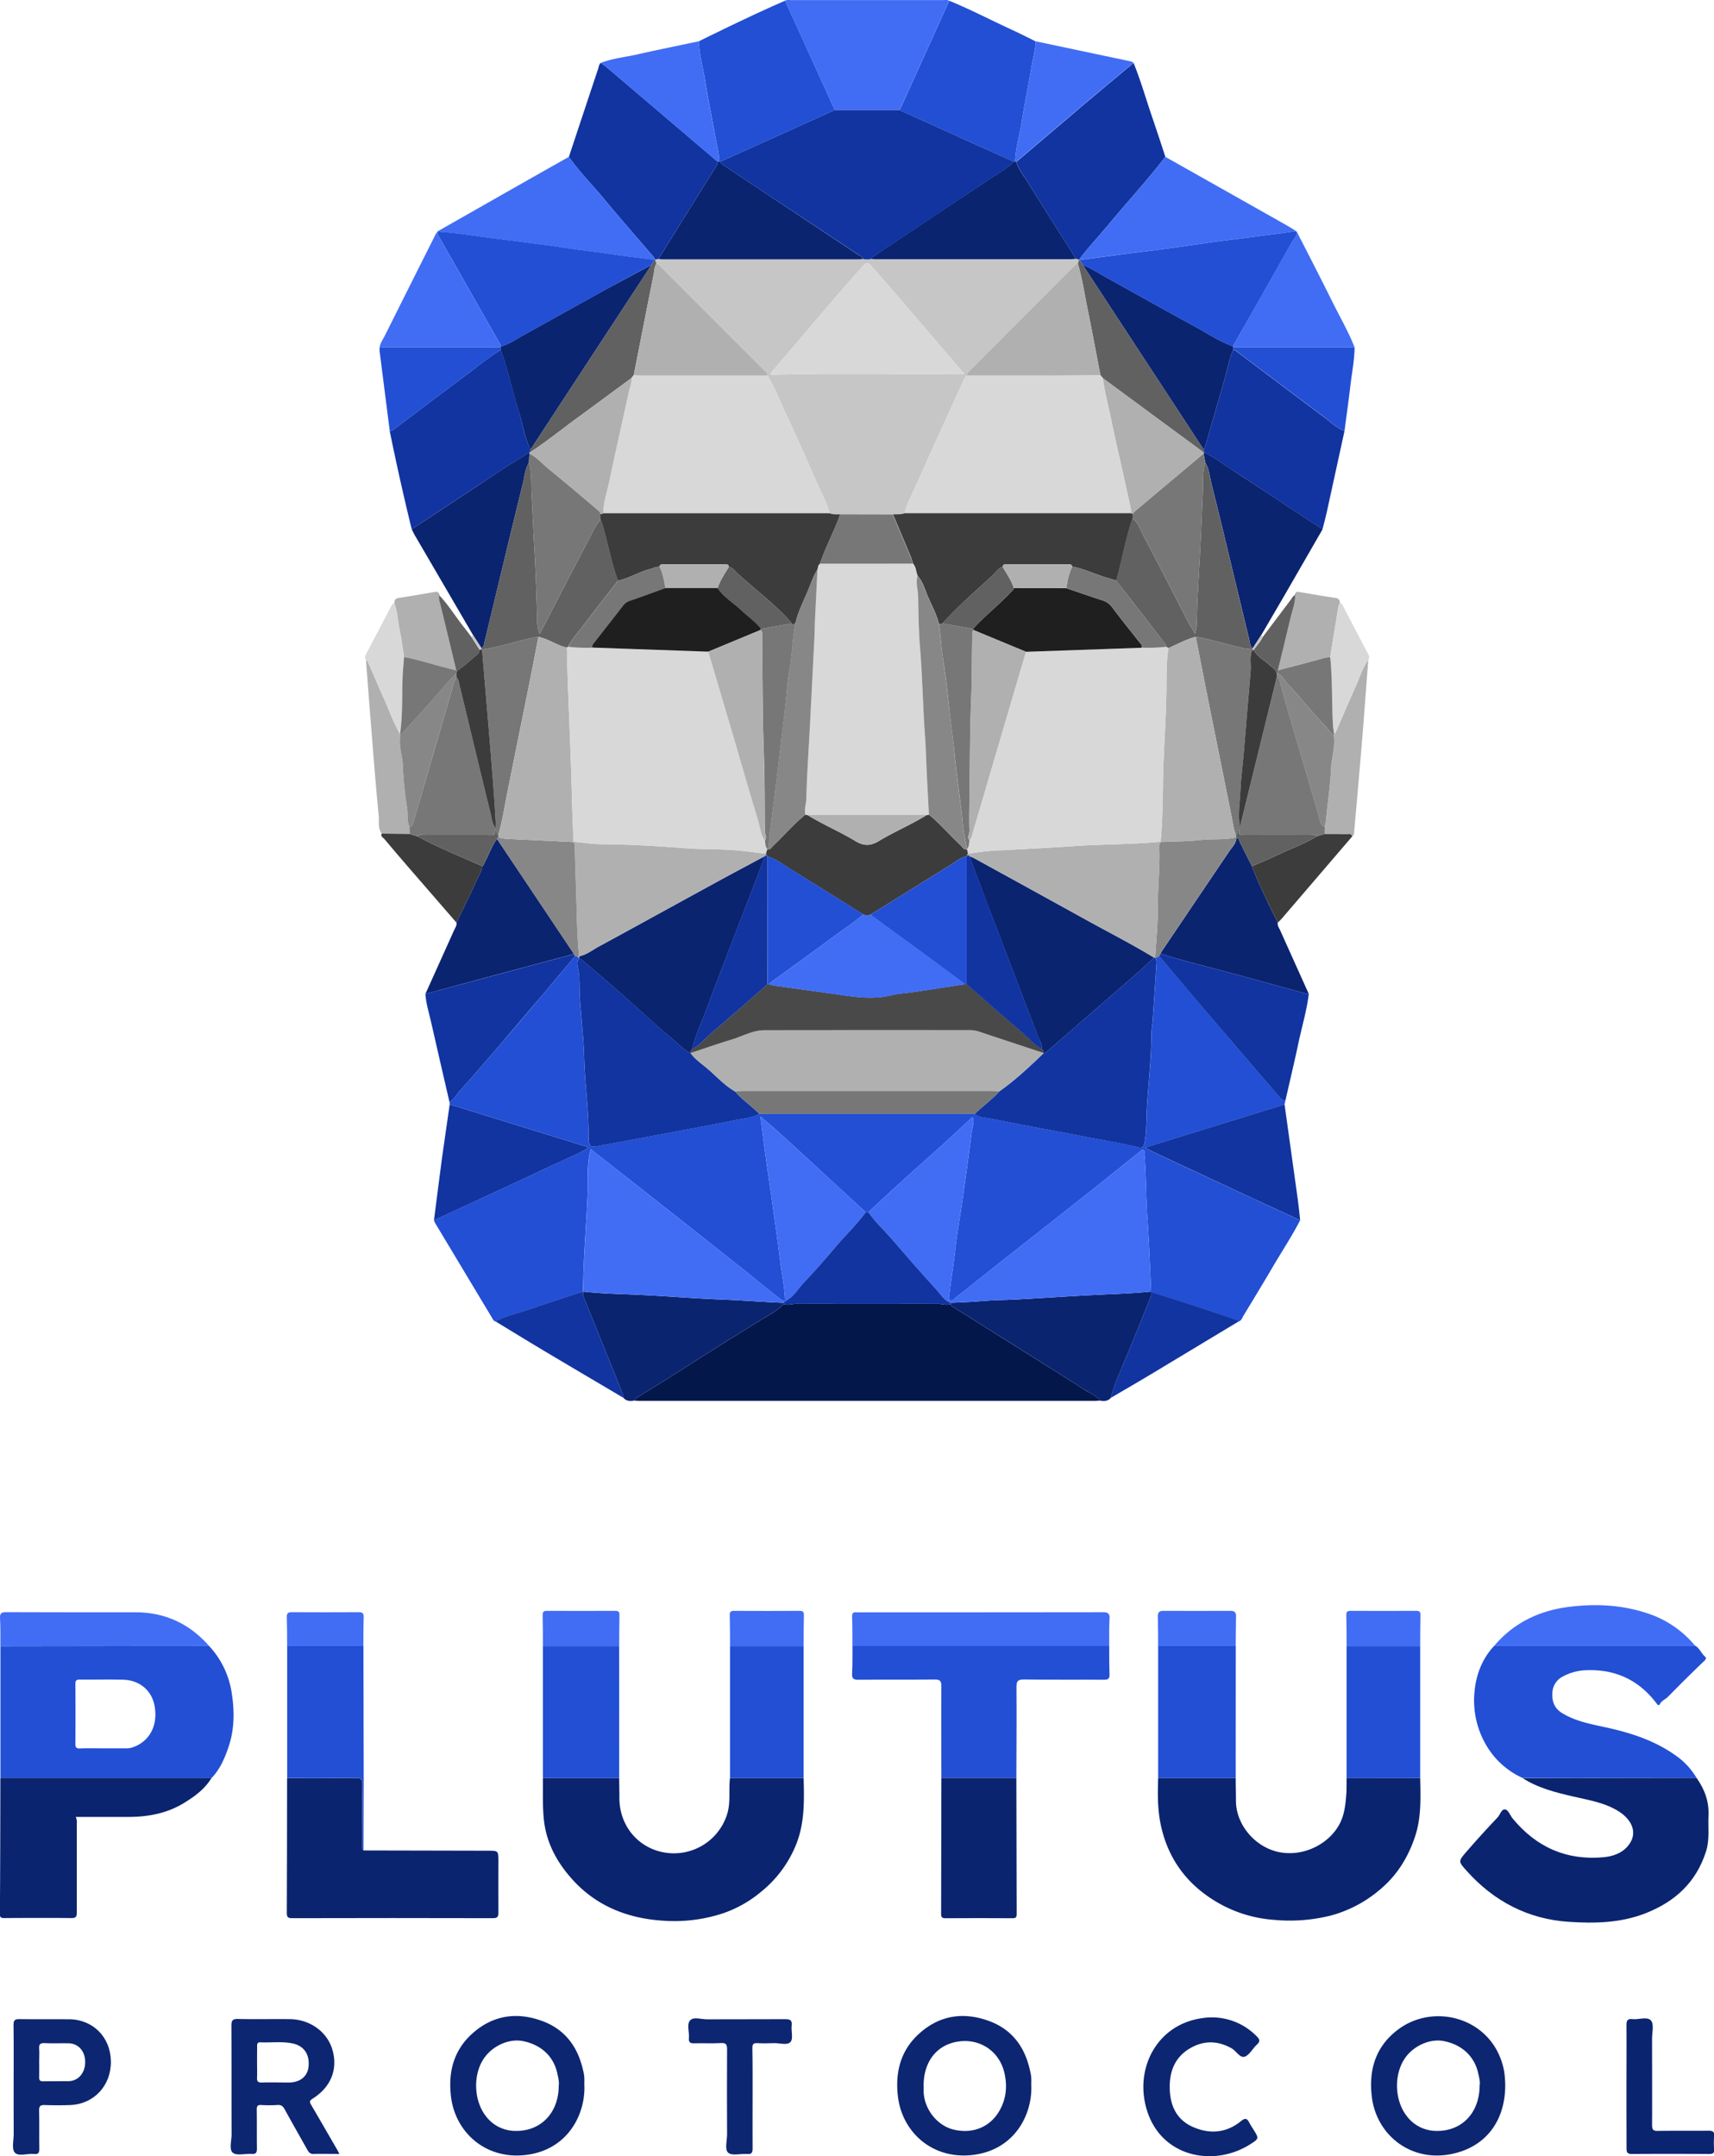 <svg id="Layer_1" data-name="Layer 1" xmlns="http://www.w3.org/2000/svg" viewBox="0 0 844.37 1062.32"><defs><style>.cls-1{fill:#224fd4;}.cls-2{fill:#04174b;}.cls-3{fill:#0b2470;}.cls-4{fill:#1134a1;}.cls-5{fill:#416df5;}.cls-6{fill:#0d2671;}.cls-7{fill:#b0b0b0;}.cls-8{fill:#3c3c3c;}.cls-9{fill:#d8d8d8;}.cls-10{fill:#616161;}.cls-11{fill:#c7c6c6;}.cls-12{fill:#777;}.cls-13{fill:#878787;}.cls-14{fill:#49494a;}.cls-15{fill:#1f1f1f;}</style></defs><path class="cls-1" d="M1171,551.65l-.45,2-68.77,21.28c2.16,1.11,3.49,1.87,4.87,2.51q24.55,11.46,49.11,22.9c7.48,3.48,15,6.91,22.48,10.37-4,7.74-8.79,15-13.19,22.47-4.85,8.27-9.83,16.46-14.8,24.66-.6,1-.9,2.3-2.24,2.72a4.84,4.84,0,0,0-1.06-.72c-7.18-2.41-14.35-4.85-21.54-7.2-6.87-2.24-13.76-4.4-20.64-6.6l.08-.2c-.54-12.09-1-24.18-1.85-36.27-.73-10.43-.56-20.92-1.49-31.35-.06-.72.44-1.71-.42-2.09s-1.4.4-2,.89c-6.85,5.51-13.68,11-20.58,16.51q-21.74,17.19-43.53,34.33c-8.72,6.89-17.38,13.85-26.12,20.71-.88.7-1.81,2-3.06,1.51-.89-.33-.49-1.61-.4-2.43.81-7.31,2.07-14.56,2.88-21.87.93-8.5,2.49-16.93,3.68-25.41,1.58-11.19,3.12-22.39,4.55-33.6.28-2.18,1.46-4.35.36-6.94-6.32,5.81-12.4,11.55-18.64,17.11-11,9.8-22,19.63-32.69,29.82h-1.27q-10.32-9.5-20.64-19Q932,577,920.22,566.33c-2.4-2.18-4.9-4.24-7.87-6.8.89,6.88,1.64,13.07,2.5,19.25,1.17,8.48,2.45,16.94,3.62,25.42,1.26,9,2.52,18,3.65,27.07.81,6.42,2.25,12.77,2.37,19.27-1.42-.11-2.41-1.11-3.41-1.9-7-5.51-13.87-11.17-20.85-16.69q-31.29-24.74-62.65-49.39c-2.89-2.28-5.8-4.54-8.81-6.9-2.09,7.61-1.28,15.05-1.57,22.33-.63,15.94-2.13,31.85-2.23,47.82l.08.2a20.77,20.77,0,0,0-2.21.5c-8.23,2.71-16.48,5.35-24.66,8.21-5.47,1.9-11.23,3-16.37,5.81-.89-.16-1.17-.94-1.56-1.58Q766.12,635.43,752,611.89a6.21,6.21,0,0,1-.43-1.21l33-15.27c9.29-4.31,18.6-8.57,27.84-13,5-2.38,10.23-4.24,15.37-7.63l-68.48-21.18-.11-1.21c2.3-1.13,3.32-3.5,4.92-5.28,6.61-7.35,13.08-14.84,19.53-22.34q11-12.75,21.79-25.61,7.88-9.3,15.68-18.67l.94.22,1,.74c0,.15,0,.3,0,.45-1.35,1.29-.92,3-.62,4.37,1.17,5.11.69,10.32,1,15.45.66,9.65,1.79,19.28,2.07,28.93.36,12.44,2.12,24.77,2.17,37.22,0,7.23.21,7.23,7.23,5.76.22,0,.44,0,.66-.09q16.81-3.13,33.62-6.28c10.13-1.91,20.28-3.74,30.37-5.83,4.13-.85,8.46-1.06,12.28-3.16H1018c2.43,2,5.6,1.86,8.4,2.44,15,3.09,30.14,5.75,45.2,8.7,8.93,1.74,18,3,26.78,5.29,2.08.53,2.9-.09,3.32-2.56.85-5,.76-10.11,1-15.12.58-12.41,2.27-24.76,2.26-37.21,0-2.73.54-5.46.73-8.19.64-9.32,1.24-18.63,1.85-27.95a2.67,2.67,0,0,0-.68-2.14l1.93-1q15.78,18.6,31.56,37.18c9.2,10.78,18.48,21.49,27.69,32.27C1168.84,550.94,1169.65,551.74,1171,551.65Z" transform="translate(-537.75 -9.5)"/><path class="cls-2" d="M1079.65,699.56c-.88,0-1.76.12-2.64.12q-112.1,0-224.19,0c-.88,0-1.76-.08-2.64-.12a5.64,5.64,0,0,1,2.13-2c6-3.67,12-7.31,17.92-11.11q21.62-13.89,43.51-27.33c3.49-2.15,7.26-4,10.06-7.17,2.07.82,4.11-.11,6.17-.1q34.95.09,69.89,0c2.06,0,4.1.92,6.17.1.05,1.11,1,1.33,1.75,1.78L1032.07,669c13.47,8.47,27,16.88,40.38,25.47C1074.92,696,1077.83,697.06,1079.65,699.56Z" transform="translate(-537.75 -9.5)"/><path class="cls-1" d="M640.69,820.37a43.29,43.29,0,0,1,11.16,22.87c1.43,8.91,1.48,17.88-1.38,26.52-1.88,5.68-4.22,11.3-8.5,15.76l-104,0v-65Zm-52,50.5c3.86,0,7.72,0,11.57,0a8.88,8.88,0,0,0,2.84-.49c7.11-2.4,12.43-9.17,10.94-19.61-1.17-8.25-7.42-13.45-15.44-13.7-7.16-.22-14.34,0-21.5-.08-1.75,0-2.24.51-2.22,2.24q.11,14.73,0,29.46c0,1.75.51,2.28,2.24,2.22C581,870.78,584.88,870.87,588.74,870.87Z" transform="translate(-537.75 -9.5)"/><path class="cls-3" d="M1237.38,885.48c.19,9.71.62,19.42-2.53,28.85-3.49,10.46-9.06,19.4-17.7,26.48a61.92,61.92,0,0,1-23.76,12.43,82.91,82.91,0,0,1-28.36,2.1,64.19,64.19,0,0,1-26.88-8.17c-15.34-8.74-25.12-21.67-28.68-39.15-1.53-7.48-1.4-15-1.18-22.56h38.21c0,3.76.12,7.51.12,11.27,0,11.86,9.64,23.2,21.77,25.37,11.63,2.08,23.76-3.94,29.12-13.67,2.55-4.63,3.08-9.83,3.47-15,.2-2.64.1-5.31.14-8Z" transform="translate(-537.75 -9.5)"/><path class="cls-3" d="M933.64,885.48c.29,11.12.57,22.19-3.72,32.83a57.39,57.39,0,0,1-17.14,23.16,58.93,58.93,0,0,1-18.88,10.69,76.93,76.93,0,0,1-29.89,3.6c-17.18-1.17-32.41-7.19-44.16-20.14-7.68-8.48-13.07-18.21-14.22-30.06-.65-6.72-.35-13.39-.44-20.08h37.59c0,3.2.12,6.4.1,9.6-.11,16.14,12.4,28,27.87,27.49a27.45,27.45,0,0,0,25.38-19.85c1.61-5.82.51-11.53,1.25-17.24Z" transform="translate(-537.75 -9.5)"/><path class="cls-3" d="M1373.48,885.39c4,5.57,6.26,11.68,5.93,18.63-.29,5.87.65,11.77-1.2,17.59-4.83,15.17-15.12,24.73-29.72,30.48-12.34,4.86-25.17,5.1-38,4.25-20-1.35-36.8-10.1-50.23-25.12-4.08-4.56-4.21-4.67-.23-9.26q7.55-8.73,15.5-17.08c1.3-1.37,1.85-4.36,3.89-3.87,1.44.35,2.29,2.93,3.51,4.42,11.61,14.11,26.5,20.77,44.75,19.09,4.37-.4,8.78-1.78,11.9-5.39,5.3-6.12,2.34-12.88-4.25-17.11-6.84-4.38-14.66-5.58-22.39-7.38-8.69-2-17.45-4.16-25.13-9.12,3.42,0,6.83,0,10.25,0Z" transform="translate(-537.75 -9.5)"/><path class="cls-1" d="M1373.48,885.39l-75.37.08c-3.42,0-6.83,0-10.25,0a39.35,39.35,0,0,1-18.48-17.09,43.45,43.45,0,0,1-5.3-24.74c.7-8.76,3.66-16.76,9.81-23.32h99c2.17,1.25,2.94,3.77,4.78,5.34.66.55.62,1.22-.29,2.09-6.06,5.79-12,11.67-17.89,17.69-1.28,1.32-3.14,1.87-4.06,3.68-.56,1.1-1.32,0-1.73-.54-8.51-11.19-19.82-16.58-33.81-16.22a26,26,0,0,0-12.4,3.21,9.37,9.37,0,0,0-5,8.5c-.16,4.23,1.3,7.35,5,9.55,7.08,4.28,15.09,5.49,23,7.29,11.5,2.62,22.63,6.34,32.4,13.24A35.16,35.16,0,0,1,1373.48,885.39Z" transform="translate(-537.75 -9.5)"/><path class="cls-3" d="M716.82,921.18l61.27.13c5.17,0,5.17,0,5.17,5.2,0,8.4-.06,16.8,0,25.19,0,2-.29,2.86-2.63,2.85q-49.36-.13-98.72,0c-1.75,0-2.88-.07-2.87-2.39.11-22.21.11-44.42.14-66.63,11.34,0,22.68.06,34-.08,2.54,0,3.14.82,3.11,3.23-.12,9.8-.07,19.61,0,29.42C716.33,919.1,715.85,920.27,716.82,921.18Z" transform="translate(-537.75 -9.5)"/><path class="cls-1" d="M1084.18,820.44c0,4.64,0,9.28.16,13.91.1,2.24-.69,2.73-2.79,2.72-13.13-.09-26.26.07-39.38-.14-3.18,0-3.69,1-3.67,3.84.1,14.9,0,29.8-.06,44.71H1001.5c0-15-.15-30.06,0-45.09,0-2.74-.63-3.48-3.42-3.44-12.47.16-25,0-37.43.13-2.45,0-3.27-.54-3.13-3.08.25-4.52.15-9.06.19-13.59Z" transform="translate(-537.75 -9.5)"/><path class="cls-3" d="M537.93,885.48l104,0c-3.22,5.4-8.16,9-13.32,12.18-8.58,5.33-18.16,7.06-28.14,7-8.38,0-16.77,0-25.41,0a6.07,6.07,0,0,1,.52,3.26c0,14.6,0,29.2,0,43.8,0,2.09-.43,2.8-2.68,2.77-10.94-.12-21.88-.07-32.82,0-1.48,0-2.4,0-2.39-2C537.88,930.16,537.89,907.82,537.93,885.48Z" transform="translate(-537.75 -9.5)"/><path class="cls-4" d="M818,86.78q7.17-21.65,14.38-43.29c.34-1,.4-2.19,1.28-3,1,.71,2,1.35,2.94,2.14Q864,65.94,891.39,89.27a3.74,3.74,0,0,1-.27,1.28c-4.22,6.78-8.48,13.53-12.7,20.31q-8.17,13.1-16.28,26.22l-1.65.44v-.07a5.53,5.53,0,0,0-.6-1.16c-8.35-9.76-16.84-19.41-25-29.29C829.23,100.25,823.06,94,818,86.78Z" transform="translate(-537.75 -9.5)"/><path class="cls-4" d="M1096.19,40.51c3.81,9.38,6.49,19.15,9.84,28.7,2,5.82,3.89,11.71,5.82,17.57-9.2,11.9-19.44,22.93-29,34.53-4.46,5.42-9.4,10.43-13.51,16.14v.07l-1.53-.5c-7.88-12.49-15.84-24.93-23.57-37.52-2-3.33-4.7-6.35-5.8-10.23q16.45-14,32.94-28C1079.61,54.3,1087.91,47.42,1096.19,40.51Z" transform="translate(-537.75 -9.5)"/><path class="cls-4" d="M740.57,270.26q-5.9-24.12-10.84-48.45a3.62,3.62,0,0,0,2.37-1c11.59-8.75,23.13-17.55,34.81-26.16,5.82-4.29,11.28-9.08,17.56-12.74,3.48,9.7,5.6,19.81,8.66,29.64,2,6.48,2.91,13.31,6,19.49l-.11,1.24a1,1,0,0,1-.42.09c-4.46,2.8-9,5.53-13.39,8.43Q762.83,255.49,740.57,270.26Z" transform="translate(-537.75 -9.5)"/><path class="cls-4" d="M1200.1,221.81q-4.32,19.78-8.64,39.56c-.66,3-1.46,5.93-2.2,8.89q-8.55-5.58-17.09-11.19c-9-5.92-17.9-12-27-17.76-4.71-3-9.1-6.53-14.2-8.91-.08-.46-.16-.91-.25-1.36a5,5,0,0,0,.65-1.11c3.31-11.5,6.56-23,9.92-34.52,1.32-4.51,2-9.21,4-13.5a4.26,4.26,0,0,1,1.23.43c14.42,10.83,28.79,21.72,43.25,32.48C1193.16,217.29,1196.09,220.35,1200.1,221.81Z" transform="translate(-537.75 -9.5)"/><path class="cls-1" d="M882,29.85c14-6.89,28.12-13.72,42.46-20q3.38,7.37,6.74,14.73Q940.1,44.16,949,63.71L919.62,77q-13.53,6.11-27.07,12.17a2.35,2.35,0,0,1-.54-.1c0-4.43-1.26-8.66-2-13-1.63-8.93-3.41-17.85-4.85-26.82C884.06,42.82,882.35,36.44,882,29.85Z" transform="translate(-537.75 -9.5)"/><path class="cls-1" d="M1005.39,9.87c10.51,4.32,20.58,9.59,30.9,14.33,3.9,1.79,7.72,3.76,11.58,5.65,0,4.44-1.34,8.66-2.07,13-1.49,8.85-3.32,17.65-4.71,26.52-1,6.6-3.08,13-3.27,19.75a2.36,2.36,0,0,1-.53.1Q1023.75,83.1,1010.21,77L980.82,63.71c.41-.78.85-1.55,1.22-2.35Q993.73,35.62,1005.39,9.87Z" transform="translate(-537.75 -9.5)"/><path class="cls-5" d="M1005.39,9.87Q993.72,35.61,982,61.36c-.37.8-.81,1.57-1.22,2.35H949q-8.93-19.55-17.84-39.11-3.36-7.37-6.74-14.73A4.18,4.18,0,0,1,927,9.54h75.81A4.15,4.15,0,0,1,1005.39,9.87Z" transform="translate(-537.75 -9.5)"/><path class="cls-3" d="M1079.65,699.56c-1.82-2.5-4.73-3.54-7.2-5.12-13.4-8.59-26.91-17-40.38-25.47l-24.29-15.25c-.73-.45-1.7-.67-1.75-1.78,0-.19,0-.37.07-.56,5.27-.28,10.55-.4,15.81-.89s10.77-.45,16.15-.74c14-.74,28.07-1.77,42.11-2.42,8.24-.37,16.48-.62,24.69-1.52l-.08.2c.35,1.5-.29,2.85-.82,4.15-3.48,8.67-7,17.32-10.57,26-3,7.31-6.39,14.45-8.48,22.11C1083.46,699.89,1081.6,699.9,1079.65,699.56Z" transform="translate(-537.75 -9.5)"/><path class="cls-3" d="M923.8,651.94c-2.8,3.16-6.57,5-10.06,7.17q-21.9,13.44-43.51,27.33c-5.91,3.8-11.93,7.44-17.92,11.11a5.64,5.64,0,0,0-2.13,2c-1.95.33-3.81.33-5.26-1.32a17.9,17.9,0,0,0-.62-2.55q-8.85-22-17.75-44c-.74-1.83-1.79-3.56-1.5-5.66l-.08-.2c8.65,1,17.33,1.17,26,1.55,14,.61,28.07,1.83,42.12,2.38,10.23.39,20.42,1.21,30.64,1.64Z" transform="translate(-537.75 -9.5)"/><path class="cls-3" d="M1001.5,885.48h36.94q.06,33.48.15,67c0,1.55-.37,2.1-2,2.09q-16.56-.1-33.13,0c-1.57,0-2.09-.47-2.08-2.07Q1001.48,919,1001.5,885.48Z" transform="translate(-537.75 -9.5)"/><path class="cls-1" d="M1146.5,885.46h-38.21q0-32.52,0-65.05h38.24Q1146.51,852.93,1146.5,885.46Z" transform="translate(-537.75 -9.5)"/><path class="cls-3" d="M1167.22,464.05c-.29,1.43.6,2.51,1.13,3.69q7.07,15.74,14.16,31.45a17.81,17.81,0,0,1-1.94-.31c-13.67-3.73-27.33-7.52-41-11.2-10.06-2.7-20.19-5.11-30.09-8.35a6.6,6.6,0,0,1,.42-.89q16.63-24.65,33.26-49.29c1.45-2.16,3.48-4,3.72-6.86,1.38.24,1.35,1.51,1.81,2.44q2.89,5.79,5.81,11.56C1158.14,445.82,1162.68,454.93,1167.22,464.05Z" transform="translate(-537.75 -9.5)"/><path class="cls-3" d="M747.32,499.19q7.08-15.72,14.16-31.45c.53-1.18,1.42-2.26,1.13-3.69,3.23-6.72,6.6-13.37,9.62-20.18,1.1-2.48,2.77-4.77,3.11-7.58.89-.59,1-1.62,1.5-2.49,1.93-3.64,3.17-7.65,5.73-11l16.88,25.22,20.91,31.27c-.17.13-.32.35-.51.4l-43.27,11.59Z" transform="translate(-537.75 -9.5)"/><path class="cls-1" d="M716.82,921.18c-1-.91-.49-2.08-.49-3.12-.05-9.81-.1-19.62,0-29.42,0-2.41-.57-3.26-3.11-3.23-11.34.14-22.68.07-34,.08l0-65.08h37.57q.07,34.14.13,68.29C716.9,899.52,716.84,910.35,716.82,921.18Z" transform="translate(-537.75 -9.5)"/><path class="cls-1" d="M842.78,885.48H805.19q0-32.52,0-65h37.58Z" transform="translate(-537.75 -9.5)"/><path class="cls-3" d="M1131,232.4c5.1,2.38,9.49,5.9,14.2,8.91,9.07,5.79,18,11.84,27,17.76q8.52,5.63,17.09,11.19-9.32,16.19-18.65,32.36c-3.75,6.48-7.55,12.94-11.33,19.41l-4.41,6.85c-1.24-.85-1.26-2.26-1.56-3.51-2.39-9.82-4.73-19.65-7.09-29.47-3.89-16.13-7.68-32.28-11.76-48.35-.85-3.37-1-7-2.94-10.07-.29-1.49-.58-3-.86-4.47l0-.65Z" transform="translate(-537.75 -9.5)"/><path class="cls-3" d="M740.57,270.26q22.29-14.73,44.59-29.46c4.41-2.9,8.93-5.63,13.39-8.43a2.08,2.08,0,0,0,0,.61l-.24,4.5c-1.94,3.07-2.12,6.7-2.95,10.07-6.41,26-12.6,52.1-18.9,78.15-.27,1.13-.3,2.46-1.52,3.16L770.55,322q-14-24-28-48C741.82,272.83,741.22,271.53,740.57,270.26Z" transform="translate(-537.75 -9.5)"/><path class="cls-5" d="M818,86.78c5.08,7.18,11.25,13.47,16.86,20.22,8.21,9.88,16.7,19.53,25,29.29a5.53,5.53,0,0,1,.6,1.16,1.15,1.15,0,0,1-.31.11c-7.08-.93-14.17-1.72-21.22-2.8-8.78-1.35-17.62-2.19-26.4-3.64-5.49-.91-11.08-1.44-16.62-2.24-8-1.16-16.12-1.95-24.15-3.14-6.07-.9-12.14-1.69-18.27-2.06l-.19-.19q18.38-10.45,36.75-20.9Q804,94.67,818,86.78Z" transform="translate(-537.75 -9.5)"/><path class="cls-5" d="M1069.34,137.45c4.11-5.71,9.05-10.72,13.51-16.14,9.56-11.6,19.8-22.63,29-34.53q29.81,16.81,59.6,33.64c1.72,1,3.37,2,5,3.07l-.19.19a9.68,9.68,0,0,0-3.26.14c-7.6,1.07-15.22,2-22.83,3-7,.91-13.92,1.82-20.88,2.78-5.86.8-11.71,1.72-17.57,2.5-6.31.85-12.63,1.58-18.94,2.4q-11.6,1.5-23.17,3.05A1.21,1.21,0,0,1,1069.34,137.45Z" transform="translate(-537.75 -9.5)"/><path class="cls-1" d="M933.64,885.48H897.38v-65h36.26Z" transform="translate(-537.75 -9.5)"/><path class="cls-1" d="M1237.38,885.48h-36.26v-65h36.26Z" transform="translate(-537.75 -9.5)"/><path class="cls-6" d="M825.61,1036.48c.71,14.4-7.84,31.62-27.67,34.57-20.57,3.06-35.82-10.83-38-28.43-1.55-12.56,1.46-23.52,11.2-31.86s21.1-10,33.08-5.78c11.57,4,18.14,12.67,20.76,24.47a21.22,21.22,0,0,1,.6,3.24C825.68,1034.23,825.61,1035.78,825.61,1036.48ZM813,1037c.29-1.78-.24-3.82-.67-5.87-1.79-8.48-8-14.29-17.12-16.05-6.89-1.32-15.17,2.5-19.32,8.93-5.19,8-4.7,20.4,1.16,28a18.21,18.21,0,0,0,14.16,7.34C804,1059.8,813,1050.6,813,1037Z" transform="translate(-537.75 -9.5)"/><path class="cls-6" d="M1279.27,1036.86c0,17.92-9.94,30.79-27.06,34-20.1,3.74-36.41-9.94-38.64-28.19-1.65-13.5,1.9-25.05,13-33.32,18.37-13.71,47.48-5.21,52.19,20.75A51.17,51.17,0,0,1,1279.27,1036.86Zm-12.61,0c.34-1.8-.26-3.84-.7-5.88-1.83-8.45-8.19-14.28-17.25-15.93-6.75-1.23-15,2.57-19.07,8.83-5.25,8-4.86,20.32,1,28a18.21,18.21,0,0,0,14.43,7.47C1257.79,1059.71,1266.66,1050.54,1266.66,1036.86Z" transform="translate(-537.75 -9.5)"/><path class="cls-6" d="M1045.79,1036.59c.69,14.23-7.76,31.53-27.73,34.47-20.69,3-35.82-11-37.94-28.49-1.53-12.57,1.5-23.52,11.24-31.85s20.89-9.89,32.78-5.82c11.74,4,18.39,12.66,21,24.61a21.22,21.22,0,0,1,.6,3.24C1045.87,1034.29,1045.79,1035.84,1045.79,1036.59Zm-53,.57c0,1.11-.06,2.21,0,3.31.46,8.49,6.84,16.35,14.76,18.24,9.34,2.23,17.79-1.16,22.43-9.07,3.46-5.89,4.08-12.22,2.59-18.79-2.5-11-12.51-17.47-23.61-15.38C998.88,1017.35,992.7,1025.58,992.75,1037.16Z" transform="translate(-537.75 -9.5)"/><path class="cls-4" d="M747.32,499.19l29.26-7.87,43.27-11.59c.19-.05.34-.27.51-.41l.72,1.19q-7.83,9.35-15.68,18.67Q794.54,512,783.61,524.79c-6.45,7.5-12.92,15-19.53,22.34-1.6,1.78-2.62,4.15-4.92,5.28-3-13.14-6.11-26.27-9.06-39.43C749.07,508.41,747.6,503.92,747.32,499.19Z" transform="translate(-537.75 -9.5)"/><path class="cls-4" d="M1109.47,479.33c9.9,3.24,20,5.65,30.09,8.35,13.68,3.68,27.34,7.47,41,11.2a17.81,17.81,0,0,0,1.94.31c-1,8.19-3.38,16.08-5.09,24.12-2,9.47-4.26,18.9-6.41,28.34-1.36.09-2.17-.71-3-1.68-9.21-10.78-18.49-21.49-27.69-32.27q-15.82-18.54-31.56-37.18Z" transform="translate(-537.75 -9.5)"/><path class="cls-6" d="M704.93,1070.7c-4.46,0-8.64-.09-12.81,0-1.69.06-2.28-.9-3-2.1-3.7-6.62-7.48-13.2-11.12-19.86-.83-1.53-1.71-2.28-3.55-2.15a63.9,63.9,0,0,1-8,0c-1.79-.1-2.23.55-2.21,2.26.09,6.41,0,12.83.09,19.24,0,2-.53,2.74-2.59,2.6-3.17-.21-7.34,1-9.29-.57s-.6-6-.61-9.17c-.07-17.8,0-35.6-.09-53.4,0-2.53.52-3.41,3.24-3.35,8.39.19,16.79,0,25.19.08,10.14,0,18.74,6.17,21.33,15.12,2.76,9.54-.7,18.38-9.75,24.07-1.92,1.2-1.33,2-.56,3.34q6.08,10.4,12.08,20.84C703.92,1068.62,704.36,1069.59,704.93,1070.7Zm-40.55-45.25c0,2.54.11,5.09,0,7.63-.1,1.83.41,2.5,2.35,2.44,4.41-.14,8.83,0,13.25,0,5.57,0,9.25-3,9.76-7.76.66-6.2-2.35-10.47-8.16-11.56-5.15-1-10.36-.24-15.53-.49-1.4-.06-1.65.67-1.64,1.83C664.41,1020.15,664.38,1022.8,664.38,1025.45Z" transform="translate(-537.75 -9.5)"/><path class="cls-5" d="M1084.18,820.44l-126.51,0c0-4.86,0-9.72-.16-14.57,0-1.65.64-2.18,2.15-2a11.61,11.61,0,0,0,1.32,0q60,0,119.93-.07c2.75,0,3.62.64,3.44,3.43C1084.08,811.6,1084.22,816,1084.18,820.44Z" transform="translate(-537.75 -9.5)"/><path class="cls-4" d="M759.27,553.62l68.48,21.18c-5.14,3.39-10.39,5.25-15.37,7.63-9.24,4.41-18.55,8.67-27.84,13l-33,15.27c1.33-10.33,2.61-20.67,4-31C756.75,571,758,562.31,759.27,553.62Z" transform="translate(-537.75 -9.5)"/><path class="cls-4" d="M1178.25,610.68c-7.49-3.46-15-6.89-22.48-10.37q-24.57-11.43-49.11-22.9c-1.38-.64-2.71-1.4-4.87-2.51l68.77-21.28q3.32,23.8,6.63,47.62C1177.62,604.37,1177.9,607.53,1178.25,610.68Z" transform="translate(-537.75 -9.5)"/><path class="cls-6" d="M544.47,1037.55c0-10.16.07-20.33-.05-30.5,0-2.22.66-2.8,2.8-2.77,8.17.12,16.35,0,24.52.06,11.85.1,20.51,8.85,20.64,20.78s-8.34,21-20,21.5c-4.19.16-8.39.15-12.59,0-2.09-.08-2.84.43-2.78,2.69.17,6.29,0,12.6.11,18.89,0,2.11-.6,2.72-2.6,2.52-3.25-.33-7.62,1.39-9.49-.69-1.61-1.8-.51-6.08-.53-9.26C544.45,1053,544.47,1045.29,544.47,1037.55Zm12.58-12.33c0,2.54.08,5.08,0,7.61-.06,1.53.35,2.14,2,2.1,4.19-.12,8.38,0,12.57-.08,4.74-.12,8.08-4.08,8.09-9.39s-3.26-9.17-8.14-9.27c-4-.08-7.95.13-11.9-.08-2.34-.13-2.77.81-2.62,2.82S557.05,1023.12,557.05,1025.22Z" transform="translate(-537.75 -9.5)"/><path class="cls-5" d="M1176.5,123.49c6,11.69,12,23.35,17.82,35.1,3.63,7.3,7.73,14.37,10.73,22h-59.72a1,1,0,0,1-.25-.43q14.57-25.72,29.12-51.46c.88-1.56,2.6-2.85,2.11-5Z" transform="translate(-537.75 -9.5)"/><path class="cls-5" d="M724.78,180.57c.32-2.13,1.62-3.84,2.55-5.7q12.43-24.9,24.94-49.76a16.67,16.67,0,0,1,1.06-1.62l.19.19a3.3,3.3,0,0,0,.68,2.79q15.27,26.85,30.55,53.68a1,1,0,0,1-.25.43Z" transform="translate(-537.75 -9.5)"/><path class="cls-6" d="M1114,1037.75c0,8.56,3,15.75,11,19.47,8.37,3.84,16.72,3.33,24.12-2.69,1.89-1.55,2.89-1.51,4,.62.64,1.27,1.46,2.46,2.21,3.67,2.62,4.24,2.68,4.34-1.62,7.08-18.71,11.95-46.2,6.07-51.84-20.12-4.15-19.31,6.9-39.08,28.22-42a30.82,30.82,0,0,1,26.84,9.06c1.45,1.43,1.72,2.45,0,4-2.12,1.93-3.65,5.15-6,5.94s-4.14-2.8-6.47-4.12c-6.86-3.86-13.71-3.9-20.36-.06C1116.87,1022.78,1113.92,1029.55,1114,1037.75Z" transform="translate(-537.75 -9.5)"/><path class="cls-5" d="M640.69,820.37l-102.76.08c0-4.53.08-9.07-.17-13.59-.13-2.53.68-3.1,3.13-3.09,21.2.1,42.41.05,63.61.06C619.07,803.84,631.09,809.47,640.69,820.37Z" transform="translate(-537.75 -9.5)"/><path class="cls-5" d="M882,29.85c.38,6.59,2.09,13,3.14,19.45,1.44,9,3.22,17.89,4.85,26.82.79,4.31,2,8.54,2,13a3.38,3.38,0,0,0-.62.18Q864,66,836.58,42.65c-.92-.79-2-1.43-2.94-2.14,5.52-2.16,11.4-2.76,17.13-4C861.14,34.17,871.56,32.05,882,29.85Z" transform="translate(-537.75 -9.5)"/><path class="cls-5" d="M1037.82,89.09c.19-6.73,2.24-13.15,3.27-19.75,1.39-8.87,3.22-17.67,4.71-26.52.73-4.31,2.11-8.53,2.07-13q23.64,5,47.28,10a4.07,4.07,0,0,1,1,.63c-8.28,6.91-16.58,13.79-24.81,20.75q-16.52,14-32.94,28A3.38,3.38,0,0,0,1037.82,89.09Z" transform="translate(-537.75 -9.5)"/><path class="cls-5" d="M1372.85,820.37h-99c9.6-11.31,22.06-17.29,36.55-19.16,14-1.81,27.8-1,41.17,3.93A50.86,50.86,0,0,1,1372.85,820.37Z" transform="translate(-537.75 -9.5)"/><path class="cls-4" d="M825.05,646c-.29,2.1.76,3.83,1.5,5.66q8.9,22,17.75,44a17.9,17.9,0,0,1,.62,2.55c-12.86-7.61-25.75-15.19-38.59-22.85-8.21-4.89-16.35-9.9-24.52-14.86,5.14-2.83,10.9-3.91,16.37-5.81,8.18-2.86,16.43-5.5,24.66-8.21A20.77,20.77,0,0,1,825.05,646Z" transform="translate(-537.75 -9.5)"/><path class="cls-4" d="M1084.91,698.24c2.09-7.66,5.49-14.8,8.48-22.11,3.54-8.65,7.09-17.3,10.57-26,.53-1.3,1.17-2.65.82-4.15,6.88,2.2,13.77,4.36,20.64,6.6,7.19,2.35,14.36,4.79,21.54,7.2a4.84,4.84,0,0,1,1.06.72q-21.46,12.93-42.94,25.87C1098.39,690.4,1091.63,694.29,1084.91,698.24Z" transform="translate(-537.75 -9.5)"/><path class="cls-6" d="M908.5,1043.4c0,8.18-.06,16.36,0,24.53,0,2.08-.41,3-2.69,2.8-3.16-.25-7.34,1-9.27-.58s-.59-6-.61-9.16q-.11-20.88,0-41.77c0-2.36-.4-3.29-3-3.14-4.4.25-8.83,0-13.24.12-2.1.08-2.73-.64-2.56-2.63.26-3-1.18-6.71.58-8.65s5.43-.54,8.26-.55c12.81-.06,25.61,0,38.42-.07,2.42,0,3.7.33,3.37,3.17s.85,6.37-.53,8c-1.63,1.92-5.38.53-8.21.65s-5.52.14-8.27,0c-1.94-.11-2.38.61-2.36,2.43C908.55,1026.83,908.5,1035.11,908.5,1043.4Z" transform="translate(-537.75 -9.5)"/><path class="cls-1" d="M724.78,180.57H784.5l0,1.33c-6.28,3.66-11.74,8.45-17.56,12.74-11.68,8.61-23.22,17.41-34.81,26.16a3.62,3.62,0,0,1-2.37,1q-2.52-19.63-5-39.27A11.88,11.88,0,0,1,724.78,180.57Z" transform="translate(-537.75 -9.5)"/><path class="cls-1" d="M1145.33,180.58h59.72c0,6.08-1.23,12-1.94,18-.91,7.75-2,15.47-3,23.21-4-1.46-6.94-4.52-10.26-7-14.46-10.76-28.83-21.65-43.25-32.48a4.26,4.26,0,0,0-1.23-.43Z" transform="translate(-537.75 -9.5)"/><path class="cls-3" d="M1339,1037.46c0-10.06.07-20.12,0-30.19,0-2.27.53-3.24,2.92-3,3.14.36,7.36-1.39,9.17.73,1.55,1.81.52,5.89.52,9,0,14.16.07,28.32,0,42.47,0,2.36.63,2.93,2.93,2.89,8.29-.14,16.58,0,24.86-.1,2,0,3,.36,2.8,2.67a32.35,32.35,0,0,0,0,6.3c.22,2.2-.73,2.5-2.64,2.49-12.6-.07-25.19-.09-37.79,0-2.19,0-2.75-.6-2.73-2.75C1339,1057.81,1339,1047.64,1339,1037.46Z" transform="translate(-537.75 -9.5)"/><path class="cls-7" d="M1211.83,334.49c-1,12.72-1.9,25.45-2.95,38.17-1.26,15.45-2.62,30.89-4,46.34-.08,1,0,2-1,2.61-.39-1.61-1.78-1.08-2.73-1.12-3.63-.12-7.27-.08-10.91-.11l.06-3.47a21.71,21.71,0,0,0,.78-4.18c.77-8.15,2-16.27,2.39-24.43.26-5.58,2.23-11,1.32-16.64a3.16,3.16,0,0,0,.2-.54c.23-.23.56-.42.68-.69,3.34-7.65,6.6-15.33,10-22.94C1207.65,343.12,1209,338.47,1211.83,334.49Z" transform="translate(-537.75 -9.5)"/><path class="cls-7" d="M725.79,420.19c-2-2.74-1.2-6-1.5-9-1.54-15.78-2.75-31.58-4-47.37-.8-9.77-1.51-19.55-2.26-29.32a5.45,5.45,0,0,1,1,1.22c2.61,5.92,5.14,11.89,7.79,17.79s4.72,12,8,17.62a3.16,3.16,0,0,0,.2.54c-1,5.1,1,10,1.19,15a187,187,0,0,0,2.1,20.86c.49,3.13-.2,6.41,1.2,9.4,0,1.16,0,2.32.05,3.48Z" transform="translate(-537.75 -9.5)"/><path class="cls-8" d="M725.79,420.19l13.79.2,3.82,1.15c10.32,5.64,21.25,9.93,31.94,14.75-.34,2.81-2,5.1-3.11,7.58-3,6.81-6.39,13.46-9.62,20.18Q751,450.61,739.3,437.17c-4.1-4.74-8.18-9.49-12.2-14.3C726.49,422.13,725.09,421.62,725.79,420.19Z" transform="translate(-537.75 -9.5)"/><path class="cls-8" d="M1190.24,420.39c3.64,0,7.28,0,10.91.1.95,0,2.34-.49,2.73,1.12q-17.4,20.31-34.81,40.61c-.56.65-1.23,1.22-1.85,1.83-4.54-9.12-9.08-18.23-12.73-27.76,4.22-1.85,8.51-3.57,12.65-5.57,6.41-3.11,13.22-5.37,19.29-9.18Z" transform="translate(-537.75 -9.5)"/><path class="cls-7" d="M732,306.63c.06-1.31.4-2.26,2-2.51q9-1.41,18-3c1-.18,1.7-.11,2,1-.48.27-.47.48.08.63l0,0a8.85,8.85,0,0,0,.37,3.57q4.1,16.8,8.13,33.6c-1.69-.44-3.38-.91-5.08-1.33-6.91-1.69-13.66-4-20.68-5.27-.71-4.41-1.22-8.86-2.16-13.22S733.59,311,732,306.63Z" transform="translate(-537.75 -9.5)"/><path class="cls-7" d="M1175.84,302.09c.38-1.35,1.24-1.07,2.31-.88,5.78,1,11.57,2,17.38,2.87a2.28,2.28,0,0,1,2.3,2.55,6.12,6.12,0,0,0-.69,1.47q-2.07,12.57-4.08,25.15a27.57,27.57,0,0,0-2.91.46q-11.46,3-22.9,6.08c2.1-8.62,4.28-17.23,6.26-25.88.85-3.72,2.41-7.31,2.28-11.23l0,0C1176.31,302.57,1176.32,302.36,1175.84,302.09Z" transform="translate(-537.75 -9.5)"/><path class="cls-5" d="M1146.51,820.41h-38.24c0-4.86,0-9.71-.15-14.56,0-2,.74-2.73,2.73-2.72q16.55.07,33.09,0c2,0,2.77.71,2.72,2.72C1146.55,810.7,1146.56,815.56,1146.51,820.41Z" transform="translate(-537.75 -9.5)"/><path class="cls-5" d="M842.78,820.44H805.2c0-5.08,0-10.15-.14-15.22,0-1.57.47-2.1,2.06-2.09q16.86.08,33.73,0c1.6,0,2.1.51,2.07,2.08C842.81,810.3,842.82,815.37,842.78,820.44Z" transform="translate(-537.75 -9.5)"/><path class="cls-9" d="M1193.06,333.25q2-12.58,4.08-25.15a6.12,6.12,0,0,1,.69-1.47c1.19.2,1.42,1.27,1.87,2.12q6,11.5,12.06,23c.49.92.86,1.79.07,2.71-2.8,4-4.18,8.63-6.14,13-3.42,7.61-6.68,15.29-10,22.94-.12.27-.45.46-.68.69-.2-1.41-.49-2.82-.57-4.24C1193.77,355.68,1194.2,344.43,1193.06,333.25Z" transform="translate(-537.75 -9.5)"/><path class="cls-9" d="M732,306.63c1.59,4.32,1.67,8.95,2.62,13.4s1.45,8.81,2.16,13.22c-.17,3.19-.56,6.35-.68,9.56-.37,9.44.06,18.91-1.26,28.31-3.28-5.59-5.35-11.74-8-17.62s-5.18-11.87-7.79-17.79a5.45,5.45,0,0,0-1-1.22,1.94,1.94,0,0,1-.1-2.43q6.33-12.1,12.68-24.2A2,2,0,0,1,732,306.63Z" transform="translate(-537.75 -9.5)"/><path class="cls-5" d="M933.64,820.44H897.38c0-5.07,0-10.14-.14-15.22,0-1.56.47-2.09,2.06-2.08q16.22.08,32.41,0c1.6,0,2.09.52,2.06,2.09C933.66,810.3,933.67,815.37,933.64,820.44Z" transform="translate(-537.75 -9.5)"/><path class="cls-5" d="M1237.38,820.44h-36.26c0-5.08,0-10.15-.14-15.22,0-1.57.47-2.1,2.06-2.09q16.2.08,32.41,0c1.59,0,2.09.52,2.06,2.08C1237.4,810.3,1237.41,815.37,1237.38,820.44Z" transform="translate(-537.75 -9.5)"/><path class="cls-5" d="M716.76,820.4H679.19c0-4.75,0-9.5-.15-14.25-.07-2,.76-2.37,2.53-2.36q16.39.09,32.79,0c1.76,0,2.63.35,2.56,2.36C716.77,810.9,716.8,815.65,716.76,820.4Z" transform="translate(-537.75 -9.5)"/><path class="cls-10" d="M1175.79,302.68c.13,3.92-1.43,7.51-2.28,11.23-2,8.65-4.16,17.26-6.26,25.88l-.06,1.43-.56.07c-.31-2-2-2.79-3.24-4-2.72-2.5-6.15-4.23-8.07-7.57,1.5-2.18,3.42-4.05,4.55-6.48,4.58-6.08,9.14-12.17,13.74-18.24C1174.26,304.19,1174.63,303.06,1175.79,302.68Z" transform="translate(-537.75 -9.5)"/><path class="cls-10" d="M762.54,339.85q-4-16.8-8.13-33.6a8.85,8.85,0,0,1-.37-3.57c4.58,4.77,8,10.45,12.09,15.61,1.3,1.64,2.55,3.32,3.83,5l4,6.28a2.83,2.83,0,0,1-1.23,2.52c-3.24,2.67-6.23,5.64-9.81,7.89C762.79,339.93,762.67,339.88,762.54,339.85Z" transform="translate(-537.75 -9.5)"/><path class="cls-11" d="M774,329.56l-4-6.28c.59-.23.49-.79.59-1.25l4.39,6.83a.52.52,0,0,0,.13.58l.16.11Z" transform="translate(-537.75 -9.5)"/><path class="cls-11" d="M1159.87,323.28c-1.13,2.43-3,4.3-4.55,6.48l-.7.12v.06l.1-.79.14-.27,4.41-6.85C1159.38,322.49,1159.28,323.05,1159.87,323.28Z" transform="translate(-537.75 -9.5)"/><path class="cls-10" d="M1175.84,302.09c.48.27.47.48-.08.63A.67.67,0,0,1,1175.84,302.09Z" transform="translate(-537.75 -9.5)"/><path class="cls-10" d="M754.07,302.72c-.55-.15-.56-.36-.08-.63A.67.67,0,0,1,754.07,302.72Z" transform="translate(-537.75 -9.5)"/><path class="cls-5" d="M1104.86,645.81c-8.21.9-16.45,1.15-24.69,1.52-14,.65-28.07,1.68-42.11,2.42-5.38.29-10.77.24-16.15.74s-10.54.61-15.81.89c-3.24-1.11-4.84-4.1-6.93-6.38-7.57-8.24-14.9-16.7-22.2-25.17-3.79-4.39-8.11-8.3-11.42-13.1,10.66-10.19,21.67-20,32.69-29.82,6.24-5.56,12.32-11.3,18.64-17.11,1.1,2.59-.08,4.76-.36,6.94-1.43,11.21-3,22.41-4.55,33.6-1.19,8.48-2.75,16.91-3.68,25.41-.81,7.31-2.07,14.56-2.88,21.87-.09.82-.49,2.1.4,2.43,1.25.46,2.18-.81,3.06-1.51,8.74-6.86,17.4-13.82,26.12-20.71q21.75-17.19,43.53-34.33c6.9-5.46,13.73-11,20.58-16.51.6-.49,1.23-1.23,2-.89s.36,1.37.42,2.09c.93,10.43.76,20.92,1.49,31.35C1103.86,621.63,1104.32,633.72,1104.86,645.81Z" transform="translate(-537.75 -9.5)"/><path class="cls-4" d="M1106.82,481.55a2.67,2.67,0,0,1,.68,2.14c-.61,9.32-1.21,18.63-1.85,27.95-.19,2.73-.74,5.46-.73,8.19,0,12.45-1.68,24.8-2.26,37.21-.23,5-.14,10.09-1,15.12-.42,2.47-1.24,3.09-3.32,2.56-8.83-2.25-17.85-3.55-26.78-5.29-15.06-2.95-30.17-5.61-45.2-8.7-2.8-.58-6-.41-8.4-2.44,3.91-3.85,8.47-7,12.12-11.12,7.88-5.56,14.86-12.15,21.8-18.79a3.67,3.67,0,0,0,1.22-.43c5.4-4.67,10.76-9.36,16.14-14.05,6.53-5.69,13.08-11.35,19.61-17.06,5.85-5.11,11.83-10.09,17.35-15.59l.31,0h.32Z" transform="translate(-537.75 -9.5)"/><path class="cls-4" d="M911.86,558.29c-3.82,2.1-8.15,2.31-12.28,3.16-10.09,2.09-20.24,3.92-30.37,5.83q-16.8,3.16-33.62,6.28c-.22,0-.44,0-.66.09-7,1.47-7.2,1.47-7.23-5.76-.05-12.45-1.81-24.78-2.17-37.22-.28-9.65-1.41-19.28-2.07-28.93-.35-5.13.13-10.34-1-15.45-.3-1.34-.73-3.08.62-4.37a2.63,2.63,0,0,1,1.75.81c6.16,5.3,12.38,10.52,18.48,15.89,8.41,7.4,16.61,15,25.17,22.29,3,2.59,5.86,5.59,9.5,7.48,2.17,2.94,5.19,5,7.94,7.31,4.59,3.85,8.59,8.44,13.86,11.47C903.39,551.3,908,554.44,911.86,558.29Z" transform="translate(-537.75 -9.5)"/><path class="cls-5" d="M923.74,651.38c-10.22-.43-20.41-1.25-30.64-1.64C879.05,649.19,865,648,851,647.36c-8.68-.38-17.36-.6-26-1.55.1-16,1.6-31.88,2.23-47.82.29-7.28-.52-14.72,1.57-22.33,3,2.36,5.92,4.62,8.81,6.9q31.33,24.69,62.65,49.39c7,5.52,13.86,11.18,20.85,16.69,1,.79,2,1.79,3.41,1.9l0,.05Z" transform="translate(-537.75 -9.5)"/><path class="cls-3" d="M877.94,528.39c-3.64-1.89-6.45-4.89-9.5-7.48-8.56-7.24-16.76-14.89-25.17-22.29-6.1-5.37-12.32-10.59-18.48-15.89a2.63,2.63,0,0,0-1.75-.81c0-.15,0-.3,0-.45l.06-.85,0,0c3.63-.71,6.48-3.06,9.61-4.77,19.26-10.47,38.46-21.07,57.7-31.58,8-4.38,16.1-8.65,24.15-13-1.53,4.11-3,8.24-4.6,12.34-8.32,21.69-16.75,43.32-24.9,65.07-2.2,5.84-5,11.5-6.28,17.68l0,0-.67.72v1.15Z" transform="translate(-537.75 -9.5)"/><path class="cls-5" d="M924.49,650.54c-.12-6.5-1.56-12.85-2.37-19.27-1.13-9-2.39-18-3.65-27.07-1.17-8.48-2.45-16.94-3.62-25.42-.86-6.18-1.61-12.37-2.5-19.25,3,2.56,5.47,4.62,7.87,6.8Q932,577,943.64,587.74q10.33,9.48,20.64,19c-4.55,6.18-10.15,11.44-15.06,17.29s-10,11.64-15.28,17.2c-3,3.2-5.22,7.32-9.41,9.37Z" transform="translate(-537.75 -9.5)"/><path class="cls-4" d="M924.53,650.59c4.19-2.05,6.37-6.17,9.41-9.37,5.27-5.56,10.35-11.32,15.28-17.2s10.51-11.11,15.06-17.29h1.27c3.31,4.8,7.63,8.71,11.42,13.1,7.3,8.47,14.63,16.93,22.2,25.17,2.09,2.28,3.69,5.27,6.93,6.38,0,.19-.05.37-.07.56-2.07.82-4.11-.11-6.17-.1q-35,.09-69.89,0c-2.06,0-4.1.92-6.17.1l-.06-.56Z" transform="translate(-537.75 -9.5)"/><path class="cls-12" d="M911.86,558.29c-3.91-3.85-8.47-7-12.12-11.12,1.21-.08,2.41-.22,3.62-.22h123.11c1.21,0,2.42.14,3.62.22-3.65,4.13-8.21,7.27-12.12,11.12Z" transform="translate(-537.75 -9.5)"/><path class="cls-13" d="M1109.47,479.33l-.72,1.19-1.93,1,0-.27c.5-8.45,1.36-16.89,1.31-25.37-.06-9.59,1.08-19.16.72-28.76a3.68,3.68,0,0,1,.77-2.79c6.54-.29,13.13-.22,19.63-1,5.76-.66,11.59.07,17.28-1.21a1.21,1.21,0,0,1,.32.11c-.24,2.83-2.27,4.7-3.72,6.86q-16.59,24.66-33.26,49.29A6.6,6.6,0,0,0,1109.47,479.33Z" transform="translate(-537.75 -9.5)"/><path class="cls-13" d="M821.08,480.51l-.72-1.19-20.91-31.26-16.88-25.22,0,.05.44-.57.31-.14c1.52.22,3,.55,4.56.63,10.79.55,21.57,1,32.35,1.55.24.48.69,1,.7,1.45.12,7.1.35,14.19.61,21.29.42,11.19.37,22.39,1.53,33.55l0,0-1,.11Z" transform="translate(-537.75 -9.5)"/><path class="cls-7" d="M822,480.73l1-.11-.06.85Z" transform="translate(-537.75 -9.5)"/><path class="cls-11" d="M1067.81,137l1.53.5c-.21.62-.41,1.24-.62,1.86a5,5,0,0,0-2.36,1.74q-25.32,25.33-50.63,50.68c-.76.76-1.78,1.4-1.71,2.7-1.15,1-1.55,2.39-2.14,3.67-7.47,16.41-15,32.8-22.28,49.3-2.16,4.9-4.94,9.56-6.13,14.87-1.92.75-3.94.47-5.92.61l-25.89-.06c-1.78,0-3.59.16-5.3-.55-1.37-5.6-4.31-10.54-6.57-15.76-4.64-10.69-9.34-21.36-14.31-31.9-3.18-6.74-5.79-13.77-9.67-20.18.05-1.44-1.11-2.1-1.94-2.93q-25.07-25.12-50.17-50.21c-.77-.77-1.42-1.72-2.59-2-.21-.62-.41-1.24-.62-1.86l1.65-.44c.76.06,1.53.17,2.3.17H960.6c.77,0,1.54-.11,2.3-.17a9.77,9.77,0,0,0,4,0c.76.06,1.53.17,2.3.17q47.81,0,95.62,0C1065.84,137.24,1066.82,137.1,1067.81,137Zm-54.91,56.87-12.4-14.52q-9.22-10.77-18.45-21.54c-5-5.83-10.14-11.59-15.15-17.43-1.4-1.64-2.49-1.74-3.94,0-3.64,4.27-7.43,8.41-11.09,12.66q-11.29,13.13-22.5,26.31l-11.92,13.94c.1.27.21.55.32.83C949.19,193.23,980.62,193.89,1012.9,193.89Z" transform="translate(-537.75 -9.5)"/><path class="cls-3" d="M962.9,137.08c-.76.06-1.53.17-2.3.17H864.44c-.77,0-1.54-.11-2.3-.17q8.13-13.11,16.28-26.22c4.22-6.78,8.48-13.53,12.7-20.31a3.74,3.74,0,0,0,.27-1.28,3.38,3.38,0,0,1,.62-.18,1.91,1.91,0,0,0,.54.09c.23.36.39.84.71,1.06q8.46,5.72,17,11.37Q935.37,118.29,960.5,135C961.38,135.53,962.54,135.89,962.9,137.08Z" transform="translate(-537.75 -9.5)"/><path class="cls-10" d="M860.49,137.52c.21.62.41,1.24.62,1.86-1.12,1.75-1,3.82-1.43,5.74-3.3,16.39-6.5,32.8-9.73,49.21-.39.48-.77,1-1.15,1.45-8.61,6.33-17.2,12.7-25.84,19-8,5.83-15.69,12.1-24,17.52,0-.41.07-.83.11-1.24l33.86-51.73L858.66,140l1.52-2.48a1.15,1.15,0,0,0,.31-.11Z" transform="translate(-537.75 -9.5)"/><path class="cls-3" d="M1067.81,137c-1,.08-2,.22-3,.22q-47.8,0-95.62,0c-.77,0-1.54-.11-2.3-.17a3.91,3.91,0,0,1,.77-1q28.26-18.83,56.52-37.65c4.43-3,9.22-5.45,13.07-9.24a2.36,2.36,0,0,0,.53-.1,3.38,3.38,0,0,1,.62.18c1.1,3.88,3.76,6.9,5.8,10.23C1052,112.09,1059.93,124.53,1067.81,137Z" transform="translate(-537.75 -9.5)"/><path class="cls-10" d="M1068.72,139.38c.21-.62.41-1.24.62-1.86v-.07a1.21,1.21,0,0,0,.32.11l1.51,2.48,59.58,91c.09.45.17.9.25,1.36l-.3,0-18.6-13.68L1081,195.78c-.38-.48-.76-1-1.15-1.45-2.17-11.23-4.26-22.48-6.54-33.69C1071.89,153.54,1070.82,146.35,1068.72,139.38Z" transform="translate(-537.75 -9.5)"/><path class="cls-3" d="M858.66,140l-25.72,39.27L799.08,231c-3-6.18-3.92-13-6-19.49-3.06-9.83-5.18-19.94-8.66-29.64l0-1.33a1,1,0,0,0,.25-.43c4-1.09,7.33-3.49,10.88-5.45,13.87-7.66,27.68-15.42,41.55-23.07C844.3,147.7,851.5,143.9,858.66,140Z" transform="translate(-537.75 -9.5)"/><path class="cls-7" d="M799,232.28c8.3-5.42,16-11.69,24-17.52,8.64-6.28,17.23-12.65,25.84-19,.24,2.49-.82,4.75-1.32,7.09-3.11,14.46-6.43,28.88-9.46,43.36-1.12,5.35-3,10.57-3.08,16.12-.35.46-.85.38-1.33.34a4.56,4.56,0,0,0-.78-1.39c-8.16-6.88-16.27-13.81-24.55-20.53-3.22-2.62-6-5.85-9.73-7.79a2.08,2.08,0,0,1,0-.61A1,1,0,0,0,799,232.28Z" transform="translate(-537.75 -9.5)"/><path class="cls-3" d="M1130.75,231l-59.58-91c4.29,1.75,8.15,4.32,12.19,6.55,14.35,7.93,28.64,16,43,23.8,6.16,3.37,12,7.34,18.69,9.75a1,1,0,0,0,.25.43l0,1.33c-2,4.29-2.72,9-4,13.5-3.36,11.49-6.61,23-9.92,34.52A5,5,0,0,1,1130.75,231Z" transform="translate(-537.75 -9.5)"/><path class="cls-4" d="M1037.29,89.19c-3.85,3.79-8.64,6.27-13.07,9.24Q996,117.33,967.7,136.08a3.91,3.91,0,0,0-.77,1,9.77,9.77,0,0,1-4,0c-.36-1.19-1.52-1.55-2.4-2.13q-25.11-16.69-50.29-33.34-8.49-5.64-17-11.37c-.32-.22-.48-.7-.71-1.06Q906.08,83.1,919.62,77L949,63.71h31.81L1010.21,77Q1023.74,83.13,1037.29,89.19Z" transform="translate(-537.75 -9.5)"/><path class="cls-10" d="M1186.43,421.54c-6.07,3.81-12.88,6.07-19.29,9.18-4.14,2-8.43,3.72-12.65,5.57q-2.91-5.78-5.81-11.56c-.46-.93-.43-2.2-1.81-2.44a1.21,1.21,0,0,0-.32-.11c0-.44,0-.88,0-1.32,1.08-.43.23-2,1.69-2.52-.67,3,1.26,2.54,3,2.54q15.88,0,31.76,0C1184.16,420.89,1185.46,420.43,1186.43,421.54Z" transform="translate(-537.75 -9.5)"/><path class="cls-10" d="M775.34,436.29c-10.69-4.82-21.62-9.11-31.94-14.75,1-1.11,2.27-.65,3.43-.65q15.88-.06,31.76,0c1.72,0,3.65.43,2.92-2.78,1.39.86.74,2.29,1.75,2.76l0,1.32-.31.14-.44.57,0-.05c-2.56,3.31-3.8,7.32-5.73,11C776.38,434.67,776.23,435.7,775.34,436.29Z" transform="translate(-537.75 -9.5)"/><path class="cls-10" d="M1154.87,328.88l-.14.27-.75.13a17.79,17.79,0,0,1-3.89-.49c-7.79-1.71-15.39-4.24-23.28-5.53-4.75,1.17-9,3.65-13.42,5.53l-1.16-.64a5.11,5.11,0,0,0-.52-1.53q-12-15.56-24.08-31.07.66-2.54,1.3-5.07c2.18-8.56,3.78-17.27,6.72-25.63,3.11,2.38,4.07,6.16,5.78,9.36,7.38,13.81,14.43,27.79,21.64,41.69,1,1.91,2.18,3.72,3.42,5.82a29.29,29.29,0,0,0,.85-4.57c.18-14.08,1.27-28.11,1.93-42.17.35-7.58.65-15.18,1-22.76.23-4.87-.36-9.94,1.24-14.74,1.94,3.07,2.09,6.7,2.94,10.07,4.08,16.07,7.87,32.22,11.76,48.35,2.36,9.82,4.7,19.65,7.09,29.47C1153.61,326.62,1153.63,328,1154.87,328.88Z" transform="translate(-537.75 -9.5)"/><path class="cls-12" d="M1131.52,237.48c-1.6,4.8-1,9.87-1.24,14.74-.36,7.58-.66,15.18-1,22.76-.66,14.06-1.75,28.09-1.93,42.17a29.29,29.29,0,0,1-.85,4.57c-1.24-2.1-2.43-3.91-3.42-5.82-7.21-13.9-14.26-27.88-21.64-41.69-1.71-3.2-2.67-7-5.78-9.36,0-.68,0-1.36,0-2.05a12.34,12.34,0,0,1,1.28-1.5q16.83-14.16,33.68-28.29C1130.94,234.5,1131.23,236,1131.52,237.48Z" transform="translate(-537.75 -9.5)"/><path class="cls-7" d="M1130.66,233q-16.85,14.15-33.68,28.29a12.34,12.34,0,0,0-1.28,1.5l-.81-.45a14.13,14.13,0,0,0-.33-3.6c-1.28-5.44-2.44-10.9-3.64-16.36-1.88-8.45-3.89-16.87-5.6-25.36-1.42-7.08-3.41-14.06-4.29-21.25l31.07,22.9,18.6,13.68C1130.68,232.57,1130.67,232.79,1130.66,233Z" transform="translate(-537.75 -9.5)"/><path class="cls-10" d="M775.07,329.44a.52.52,0,0,1-.13-.58c1.22-.7,1.25-2,1.52-3.16,6.3-26.05,12.49-52.13,18.9-78.15.83-3.37,1-7,2.95-10.06,1.53,5.14,1,10.5,1.29,15.72.57,9.1.88,18.22,1.43,27.33.7,11.52,1,23.07,1.39,34.61a16.08,16.08,0,0,0,1.22,6.68c8.26-15.94,16.25-31.51,24.41-47,1.67-3.17,3-6.6,5.53-9.27,1.14,1.9,1.43,4.09,2,6.18,2.23,7.93,3.66,16.08,6.6,23.82-5.35,6.9-10.76,13.76-16,20.74-2.93,3.9-6.35,7.46-8.59,11.86l-.59.43c-1.14-.36-2.32-.64-3.43-1.1-3.5-1.46-6.81-3.4-10.56-4.22-1,.16-1.95.3-2.91.5C791.72,325.46,783.62,328.47,775.07,329.44Z" transform="translate(-537.75 -9.5)"/><path class="cls-12" d="M833.57,265.55c-2.54,2.67-3.85,6.1-5.52,9.27-8.16,15.5-16.15,31.07-24.41,47a16.08,16.08,0,0,1-1.22-6.68c-.4-11.54-.69-23.09-1.39-34.61-.55-9.11-.86-18.23-1.43-27.33-.32-5.22.24-10.58-1.29-15.72l.24-4.51c3.76,1.94,6.51,5.17,9.73,7.79,8.28,6.72,16.39,13.65,24.55,20.53a4.56,4.56,0,0,1,.78,1.39C833.6,263.64,833.59,264.59,833.57,265.55Z" transform="translate(-537.75 -9.5)"/><path class="cls-1" d="M858.66,140c-7.16,3.86-14.36,7.66-21.48,11.59-13.87,7.65-27.68,15.41-41.55,23.07-3.55,2-6.89,4.36-10.88,5.45q-15.27-26.84-30.55-53.68a3.3,3.3,0,0,1-.68-2.79c6.13.37,12.2,1.16,18.27,2.06,8,1.19,16.12,2,24.15,3.14,5.54.8,11.13,1.33,16.62,2.24,8.78,1.45,17.62,2.29,26.4,3.64,7,1.08,14.14,1.87,21.22,2.8Z" transform="translate(-537.75 -9.5)"/><path class="cls-1" d="M1145.08,180.15c-6.67-2.41-12.53-6.38-18.69-9.75-14.39-7.84-28.68-15.87-43-23.8-4-2.23-7.9-4.8-12.19-6.55l-1.51-2.49q11.58-1.53,23.17-3.05c6.31-.82,12.63-1.55,18.94-2.4,5.86-.78,11.71-1.7,17.57-2.5,7-1,13.92-1.87,20.88-2.78,7.61-1,15.23-1.94,22.83-3a9.68,9.68,0,0,1,3.26-.14c.49,2.16-1.23,3.45-2.11,5Q1159.7,154.46,1145.08,180.15Z" transform="translate(-537.75 -9.5)"/><path class="cls-12" d="M1126.81,323.26c7.89,1.29,15.49,3.82,23.28,5.53a17.79,17.79,0,0,0,3.89.49l.65.66v-.06c-1.44,3.29-.46,6.76-.75,10.14-1.16,13.16-2.18,26.33-3.3,39.5-.56,6.58-1.5,13.13-1.76,19.72-.23,5.91-1.36,11.79-.25,17.84q9.07-36.94,18.16-73.91c1.53.41,1.41,1.88,1.73,2.94,1.09,3.57,1.94,7.22,3,10.81,5.21,17.82,10.41,35.65,15.72,53.45.68,2.3.48,5.15,3.15,6.54l-.06,3.47-3.81,1.16c-1-1.11-2.27-.65-3.43-.65q-15.87-.06-31.76,0c-1.72,0-3.65.43-3-2.54-1.46.54-.61,2.09-1.69,2.52-1.22-3.19-1.6-6.57-2.27-9.89q-4.82-24-9.63-47.89C1132,349.81,1129.43,336.53,1126.81,323.26Z" transform="translate(-537.75 -9.5)"/><path class="cls-13" d="M1190.3,416.91c-2.67-1.39-2.47-4.24-3.15-6.54-5.31-17.8-10.51-35.63-15.72-53.45-1-3.59-1.89-7.24-3-10.81-.32-1.06-.2-2.53-1.73-2.94l-.09-1.88.56-.07c2.37,1.23,3.4,3.71,5.15,5.52,6.26,6.51,11.7,13.76,18.08,20.17,1.51,1.51,2.44,3.59,4.37,4.75.91,5.64-1.06,11.06-1.32,16.64-.36,8.16-1.62,16.28-2.39,24.43A21.71,21.71,0,0,1,1190.3,416.91Z" transform="translate(-537.75 -9.5)"/><path class="cls-12" d="M1194.79,371.66c-1.93-1.16-2.86-3.24-4.37-4.75-6.38-6.41-11.82-13.66-18.08-20.17-1.75-1.81-2.78-4.29-5.15-5.52l.06-1.43q11.45-3,22.9-6.08a27.57,27.57,0,0,1,2.91-.46c1.14,11.18.71,22.43,1.36,33.63.08,1.42.37,2.83.57,4.24A3.16,3.16,0,0,1,1194.79,371.66Z" transform="translate(-537.75 -9.5)"/><path class="cls-12" d="M775.07,329.44c8.55-1,16.65-4,25-5.68,1-.2,1.94-.34,2.91-.5-1.18,6.15-2.33,12.31-3.56,18.46q-5.78,28.8-11.62,57.59c-1.47,7.2-2.46,14.49-4.58,21.55-1-.47-.36-1.9-1.75-2.76.73,3.21-1.2,2.78-2.92,2.78q-15.89,0-31.76,0c-1.16,0-2.46-.46-3.43.65l-3.82-1.15c0-1.16,0-2.32-.05-3.48,1.52-.3,1.65-1.61,2-2.75q1.5-5.06,3-10.12c5-17.08,9.86-34.18,14.92-51.23,1-3.23,1.33-6.69,3.25-9.61.94.9,1,2.15,1.32,3.31,5.15,21.29,10.23,42.6,15.49,63.86.55,2.23.62,4.73,2.43,7.21,0-1.69.06-2.78,0-3.86-.45-6.92-.88-13.83-1.41-20.74-.65-8.56-1.37-17.11-2.08-25.65q-1.57-18.9-3.18-37.78Z" transform="translate(-537.75 -9.5)"/><path class="cls-13" d="M762.67,343.2c-1.92,2.92-2.29,6.38-3.25,9.61-5.06,17.05-10,34.15-14.92,51.23q-1.47,5.07-3,10.12c-.34,1.14-.47,2.45-2,2.75-1.4-3-.71-6.27-1.2-9.4a187,187,0,0,1-2.1-20.86c-.19-5-2.19-9.89-1.19-15,5.23-5.74,10.56-11.39,15.66-17.25,3.89-4.48,7.62-9.09,11.92-13.19C762.64,341.88,762.65,342.54,762.67,343.2Z" transform="translate(-537.75 -9.5)"/><path class="cls-12" d="M762.62,341.22c-4.3,4.1-8,8.71-11.92,13.19-5.1,5.86-10.43,11.51-15.66,17.25a3.16,3.16,0,0,1-.2-.54c1.32-9.4.89-18.87,1.26-28.31.12-3.21.51-6.37.68-9.56,7,1.24,13.77,3.58,20.68,5.27,1.7.42,3.39.89,5.08,1.33.13,0,.25.08.37.12C762.81,340.39,762.72,340.81,762.62,341.22Z" transform="translate(-537.75 -9.5)"/><path class="cls-8" d="M1166.63,341.29l.09,1.88q-9.08,37-18.16,73.91c-1.11-6.05,0-11.93.25-17.84.26-6.59,1.2-13.14,1.76-19.72,1.12-13.17,2.14-26.34,3.3-39.5.29-3.38-.69-6.85.75-10.14l.7-.12c1.92,3.34,5.35,5.07,8.07,7.57C1164.66,338.5,1166.32,339.34,1166.63,341.29Z" transform="translate(-537.75 -9.5)"/><path class="cls-8" d="M762.62,341.22c.1-.41.19-.83.29-1.25,3.58-2.25,6.57-5.22,9.81-7.89a2.83,2.83,0,0,0,1.23-2.52h1.28q1.59,18.88,3.18,37.78c.71,8.54,1.43,17.09,2.08,25.65.53,6.91,1,13.82,1.41,20.74.07,1.08,0,2.17,0,3.86-1.81-2.48-1.88-5-2.43-7.21-5.26-21.26-10.34-42.57-15.49-63.86-.28-1.16-.38-2.41-1.32-3.31C762.65,342.54,762.64,341.88,762.62,341.22Z" transform="translate(-537.75 -9.5)"/><path class="cls-8" d="M1154.63,329.94l-.65-.66.75-.13C1154.7,329.41,1154.67,329.68,1154.63,329.94Z" transform="translate(-537.75 -9.5)"/><path class="cls-7" d="M1030.09,547.17c-1.2-.08-2.41-.22-3.62-.22H903.36c-1.21,0-2.41.14-3.62.22-5.27-3-9.27-7.62-13.86-11.47-2.75-2.31-5.77-4.37-7.94-7.31l.12-.13c6.8-2.24,13.56-4.61,20.4-6.68,5.25-1.59,10.18-4.5,15.81-4.51,33.76-.07,67.53,0,101.29-.05a15,15,0,0,1,4.84.85c10.45,3.5,20.91,6.93,31.37,10.39l.12.12C1045,535,1038,541.61,1030.09,547.17Z" transform="translate(-537.75 -9.5)"/><path class="cls-3" d="M1106.21,481.25c-5.52,5.5-11.5,10.48-17.35,15.59-6.53,5.71-13.08,11.37-19.61,17.06-5.38,4.69-10.74,9.38-16.14,14.05a3.67,3.67,0,0,1-1.22.43l-.12-.12v-1.15l-.67-.72,0,0c0-2.3-1.19-4.21-2-6.25q-11.79-30.84-23.61-61.67c-3.45-9-6.8-18.12-10.2-27.18.8.35,1.65.63,2.41,1.05q27.33,15,54.63,30.08C1083.67,468.7,1095.17,474.56,1106.21,481.25Z" transform="translate(-537.75 -9.5)"/><path class="cls-7" d="M1106.21,481.25c-11-6.69-22.54-12.55-33.83-18.79q-27.29-15.09-54.63-30.08a25.73,25.73,0,0,0-2.41-1l-.73-.42a2,2,0,0,0-.57-.24l.58-.53a113.72,113.72,0,0,1,17.62-1.83c11.5-.63,23-1.2,34.5-2,14.23-1,28.53-.77,42.75-2.16l.15.18a3.68,3.68,0,0,0-.77,2.79c.36,9.6-.78,19.17-.72,28.76,0,8.48-.81,16.92-1.31,25.37h-.32Z" transform="translate(-537.75 -9.5)"/><path class="cls-7" d="M823,480.65c-1.16-11.16-1.11-22.36-1.53-33.55-.26-7.1-.49-14.19-.61-21.29,0-.49-.46-1-.7-1.45l.15-.18c4.48.43,8.95,1.19,13.43,1.22,14,.1,27.92.93,41.86,2,7.46.58,15,.38,22.45.85,5.68.36,11.32,1.22,17,1.86a1.55,1.55,0,0,1,.16.64l-.74.58c-8,4.31-16.13,8.58-24.15,13-19.24,10.51-38.44,21.11-57.7,31.58C829.51,477.59,826.66,479.94,823,480.65Z" transform="translate(-537.75 -9.5)"/><path class="cls-14" d="M1051.77,527.11v1.15c-10.46-3.46-20.92-6.89-31.37-10.39a15,15,0,0,0-4.84-.85c-33.76,0-67.53,0-101.29.05-5.63,0-10.56,2.92-15.81,4.51-6.84,2.07-13.6,4.44-20.4,6.68v-1.15l.67-.72,0,0c3.7-1.85,6.2-5.17,9.28-7.77,9.4-7.94,18.6-16.13,27.87-24.23l.69,0a16.27,16.27,0,0,0,2.22.61c9.56,1.36,19.12,2.67,28.68,4,9.77,1.39,19.49,3.24,29.4.81,3.5-.86,7.17-1,10.75-1.53q12.84-1.94,25.68-3.92l.69,0c9.28,8.1,18.47,16.29,27.87,24.23,3.08,2.6,5.58,5.92,9.28,7.77l0,0Z" transform="translate(-537.75 -9.5)"/><path class="cls-4" d="M915.86,494.43c-9.27,8.1-18.47,16.29-27.87,24.23-3.08,2.6-5.58,5.92-9.28,7.77,1.27-6.18,4.08-11.84,6.28-17.68,8.15-21.75,16.58-43.38,24.9-65.07,1.57-4.1,3.07-8.23,4.6-12.34l.74-.58,0,.1.67.6v0Q915.87,462.93,915.86,494.43Z" transform="translate(-537.75 -9.5)"/><path class="cls-4" d="M878.73,526.39l-.67.72Z" transform="translate(-537.75 -9.5)"/><path class="cls-7" d="M1126.81,323.26c2.62,13.27,5.21,26.55,7.86,39.82q4.78,24,9.63,47.89c.67,3.32,1,6.7,2.27,9.89,0,.44,0,.88,0,1.32-5.69,1.28-11.52.55-17.28,1.21-6.5.75-13.09.68-19.63,1l-.15-.18c.21-2.85.49-5.69.62-8.55.3-6.16.45-12.35.5-18.49.13-16.11,1.56-32.16,1.74-48.27.07-6.66-.13-13.43,1-20.08C1117.85,326.91,1122.06,324.43,1126.81,323.26Z" transform="translate(-537.75 -9.5)"/><path class="cls-7" d="M783.26,420.86c2.12-7.06,3.11-14.35,4.58-21.55q5.85-28.79,11.62-57.59c1.23-6.15,2.38-12.31,3.56-18.46,3.75.82,7.06,2.76,10.56,4.22,1.11.46,2.29.74,3.43,1.1.09,6.16.28,12.31.51,18.47q.63,17,1.32,33.94c.57,14.39.7,28.8,1.5,43.19l-.15.18c-10.78-.51-21.56-1-32.35-1.55-1.52-.08-3-.41-4.56-.63C783.27,421.74,783.26,421.3,783.26,420.86Z" transform="translate(-537.75 -9.5)"/><path class="cls-3" d="M782.53,422.89l.44-.57Z" transform="translate(-537.75 -9.5)"/><path class="cls-9" d="M834.94,262.35c.11-5.55,2-10.77,3.08-16.12,3-14.48,6.35-28.9,9.46-43.36.5-2.34,1.56-4.6,1.32-7.09.38-.48.76-1,1.15-1.45,1.1.06,2.2.17,3.3.17h62.56c3.88,6.41,6.49,13.44,9.67,20.18,5,10.54,9.67,21.21,14.31,31.9,2.26,5.22,5.2,10.16,6.57,15.76H834.94Z" transform="translate(-537.75 -9.5)"/><path class="cls-9" d="M1081,195.78c.88,7.19,2.87,14.17,4.29,21.25,1.71,8.49,3.72,16.91,5.6,25.36,1.2,5.46,2.36,10.92,3.64,16.36a14.13,14.13,0,0,1,.33,3.6H983.47c1.19-5.31,4-10,6.13-14.87,7.28-16.5,14.81-32.89,22.28-49.3.59-1.28,1-2.7,2.14-3.67q20.36,0,40.72,0c8.38,0,16.76-.11,25.14-.17C1080.27,194.81,1080.65,195.3,1081,195.78Z" transform="translate(-537.75 -9.5)"/><path class="cls-8" d="M983.47,262.34h111.42l.81.45c0,.69,0,1.37,0,2.05-2.94,8.36-4.54,17.07-6.72,25.63q-.65,2.53-1.3,5.07c-1.45-.44-2.9-.89-4.35-1.31-5.85-1.66-11.32-4.52-17.36-5.55-.29-1.37-1.37-1.18-2.34-1.18H1034c-1,0-2.07-.22-2.28,1.21-2.35.74-3.54,2.88-5.21,4.41-8.31,7.66-16.83,15.1-24.44,23.49a1.32,1.32,0,0,1-1.88-.09c-1.08-4.29-3.13-8.2-4.93-12.19-1.69-3.75-2.62-7.89-5.41-11.12-.89-1.93-.74-4.25-2.26-5.94-.35-1-.63-2.1-1-3.1q-4.44-10.63-8.94-21.24C979.53,262.81,981.55,263.09,983.47,262.34Z" transform="translate(-537.75 -9.5)"/><path class="cls-8" d="M834.94,262.35H946.36c1.71.71,3.52.53,5.3.55-.34.92-.66,1.86-1,2.77-2.9,7.26-6.52,14.22-9,21.66-.95.69-.85,1.83-1.18,2.79-1.83,2.63-2.82,5.68-4,8.61-2.31,5.91-5.44,11.51-6.84,17.77-.62.31-1.17,1.19-1.92.2a7.38,7.38,0,0,0-.71-1.1c-7.75-8.59-17-15.52-25.57-23.26-1.4-1.28-2.52-3.14-4.61-3.6-.22-1.43-1.33-1.2-2.29-1.21H864.92c-1,0-2-.18-2.34,1.18-1.57-.06-3,.72-4.42,1.09-5.52,1.38-10.37,4.61-16,5.77-2.94-7.74-4.37-15.89-6.6-23.82-.59-2.09-.88-4.28-2-6.18l0-2.86C834.09,262.73,834.59,262.81,834.94,262.35Z" transform="translate(-537.75 -9.5)"/><path class="cls-9" d="M1012.9,193.89c-32.28,0-63.71-.66-95.13.21-.11-.28-.22-.56-.32-.83l11.92-13.94q11.24-13.15,22.5-26.31c3.66-4.25,7.45-8.39,11.09-12.66,1.45-1.7,2.54-1.6,3.94,0,5,5.84,10.12,11.6,15.15,17.43q9.26,10.74,18.45,21.54Z" transform="translate(-537.75 -9.5)"/><path class="cls-7" d="M1079.88,194.33c-8.38.06-16.76.16-25.14.17q-20.35,0-40.72,0c-.07-1.3,1-1.94,1.71-2.7q25.3-25.35,50.63-50.68a5,5,0,0,1,2.36-1.74c2.1,7,3.17,14.16,4.62,21.26C1075.62,171.85,1077.71,183.1,1079.88,194.33Z" transform="translate(-537.75 -9.5)"/><path class="cls-7" d="M915.81,194.5H853.25c-1.1,0-2.2-.11-3.3-.17,3.23-16.41,6.43-32.82,9.73-49.21.39-1.92.31-4,1.43-5.74,1.17.26,1.82,1.21,2.59,2q25.09,25.09,50.17,50.21C914.7,192.4,915.86,193.06,915.81,194.5Z" transform="translate(-537.75 -9.5)"/><path class="cls-12" d="M941.64,287.32c2.47-7.44,6.09-14.4,9-21.66.37-.91.69-1.85,1-2.77l25.89.06q4.49,10.62,8.94,21.24c.42,1,.7,2.06,1,3.1Z" transform="translate(-537.75 -9.5)"/><path class="cls-9" d="M1113.39,328.79c-1.17,6.65-1,13.42-1,20.08-.18,16.11-1.61,32.16-1.74,48.27,0,6.14-.2,12.33-.5,18.49-.13,2.86-.41,5.7-.62,8.55-14.22,1.39-28.52,1.2-42.75,2.16-11.5.78-23,1.35-34.5,2a113.72,113.72,0,0,0-17.62,1.83c-.16-.72-.32-1.44-.49-2.15l-.08-.14c1.21-1.22,1-2.84,1.27-4.34a4.35,4.35,0,0,0,1.32-2.58q4.67-16,9.37-31.91,8.6-29.2,17.17-58.42l57-2a74.53,74.53,0,0,0,12-.44Z" transform="translate(-537.75 -9.5)"/><path class="cls-12" d="M1112.23,328.15a74.53,74.53,0,0,1-12,.44c.43-1.32-.59-2-1.25-2.85-4.42-5.64-8.92-11.21-13.22-16.94a9.43,9.43,0,0,0-4.93-3.56c-6-1.9-11.86-4-17.79-6,.6-3.62,1.2-7.24,2.92-10.55,6,1,11.51,3.89,17.36,5.55,1.45.42,2.9.87,4.35,1.31q12,15.52,24.08,31.07A5.11,5.11,0,0,1,1112.23,328.15Z" transform="translate(-537.75 -9.5)"/><path class="cls-9" d="M820.34,424.18c-.8-14.39-.93-28.8-1.5-43.19q-.68-17-1.32-33.94c-.23-6.16-.42-12.31-.51-18.47l.59-.43a74.53,74.53,0,0,0,12,.44l14.82.53,42.2,1.49q5.83,19.71,11.68,39.43c4.3,14.65,8.47,29.33,12.91,43.94,1,3.2,1.19,6.7,3.26,9.54.23,1.5.06,3.12,1.27,4.34l-.08.14-.63,2.12c-5.67-.64-11.31-1.5-17-1.86-7.48-.47-15-.27-22.45-.85-13.94-1.08-27.87-1.91-41.86-2C829.29,425.37,824.82,424.61,820.34,424.18Z" transform="translate(-537.75 -9.5)"/><path class="cls-12" d="M829.64,328.59a74.53,74.53,0,0,1-12-.44c2.24-4.4,5.66-8,8.59-11.86,5.25-7,10.66-13.84,16-20.74,5.59-1.16,10.44-4.39,16-5.77,1.47-.37,2.85-1.15,4.43-1.09,1.71,3.31,2.32,6.93,2.91,10.55-5.68,2.07-11.35,4.15-17,6.19a7.05,7.05,0,0,0-3.54,2.27c-4.78,6.21-9.63,12.36-14.46,18.53C829.91,326.93,829.29,327.59,829.64,328.59Z" transform="translate(-537.75 -9.5)"/><path class="cls-4" d="M1051.12,526.43c-3.7-1.85-6.2-5.17-9.28-7.77-9.4-7.94-18.59-16.13-27.87-24.23v-63l.66-.54.73.42c3.4,9.05,6.75,18.13,10.2,27.17q11.78,30.84,23.61,61.67C1049.93,522.22,1051.15,524.13,1051.12,526.43Z" transform="translate(-537.75 -9.5)"/><path class="cls-4" d="M1051.77,527.11l-.67-.72Z" transform="translate(-537.75 -9.5)"/><path class="cls-8" d="M915.07,430.12l.63-2.12c1.67.3,2.23-1.19,3.14-2,5.3-5,10-10.55,15.64-15.15l1.09.21c7.57,4.69,15.84,8.13,23.43,12.74,4.29,2.6,7.54,2.6,11.83,0,7.59-4.61,15.86-8,23.43-12.74l1.1-.21c5.64,4.6,10.33,10.2,15.64,15.15.9.84,1.47,2.33,3.14,2l.48,2.15-.58.53-.09.78v0c-3,.4-5.1,2.45-7.49,3.92-13.23,8.15-26.41,16.39-39.6,24.59a4.05,4.05,0,0,1-3.91,0c-11.69-7.28-23.34-14.63-35.09-21.82-3.9-2.38-7.47-5.4-12-6.69v0c0-.48-.32-.54-.67-.6l0-.1A1.55,1.55,0,0,0,915.07,430.12Z" transform="translate(-537.75 -9.5)"/><path class="cls-1" d="M1014,431.46l.09-.78a2,2,0,0,1,.57.24Z" transform="translate(-537.75 -9.5)"/><path class="cls-5" d="M963,459.94a4.05,4.05,0,0,0,3.91,0,4.36,4.36,0,0,0,.8,1c8.32,6.1,16.68,12.15,25,18.25,6.89,5.06,13.74,10.16,20.61,15.24q-12.84,2-25.68,3.92c-3.58.53-7.25.67-10.75,1.53-9.91,2.43-19.63.58-29.4-.81-9.56-1.36-19.12-2.67-28.68-4a16.27,16.27,0,0,1-2.22-.61,3.9,3.9,0,0,1,.59-.78c9.94-7.24,19.94-14.39,29.81-21.72C952.3,468,958,464.42,963,459.94Z" transform="translate(-537.75 -9.5)"/><path class="cls-1" d="M963,459.94c-5,4.48-10.66,8-16,12-9.87,7.33-19.87,14.48-29.81,21.72a3.9,3.9,0,0,0-.59.78l-.69,0q0-31.5,0-63c4.53,1.29,8.1,4.31,12,6.69C939.62,445.31,951.27,452.66,963,459.94Z" transform="translate(-537.75 -9.5)"/><path class="cls-1" d="M1013.28,494.46c-6.87-5.08-13.72-10.18-20.61-15.24-8.32-6.1-16.68-12.15-25-18.25a4.36,4.36,0,0,1-.8-1c13.19-8.2,26.37-16.44,39.6-24.59,2.39-1.47,4.52-3.52,7.49-3.92v63Z" transform="translate(-537.75 -9.5)"/><path class="cls-1" d="M915.2,430.86c.35.06.7.12.67.6Z" transform="translate(-537.75 -9.5)"/><path class="cls-9" d="M935.57,411l-1.09-.21c-.63-2.67.43-5.23.49-7.85.27-12.43,1.24-24.82,1.85-37.23.68-13.83,1.43-27.67,2.11-41.5.15-3,.14-6,.28-8.93.39-8.4.83-16.8,1.25-25.2.33-1,.23-2.1,1.18-2.79l45.9,0c1.52,1.69,1.37,4,2.26,5.94-1.12,3.3.17,6.55.24,9.82.17,8.48.22,17,.94,25.43,1.26,14.8,1.39,29.66,2.52,44.46.42,5.61.48,11.22.76,16.83.34,7,.73,14,1.1,21.05l-1.1.21Z" transform="translate(-537.75 -9.5)"/><path class="cls-13" d="M995.36,410.82c-.37-7-.76-14-1.1-21.05-.28-5.61-.34-11.22-.76-16.83-1.13-14.8-1.26-29.66-2.52-44.46-.72-8.44-.77-17-.94-25.43-.07-3.27-1.36-6.52-.24-9.82,2.79,3.23,3.72,7.37,5.41,11.12,1.8,4,3.85,7.9,4.93,12.19,1.06,6,1.23,12.21,2.22,18.23,1.22,7.46,2,15,2.83,22.46.94,8.59,2.22,17.14,3,25.76,1,10.87,2.83,21.68,3.82,32.58.37,4.12,1.31,8.19,2,12.29l.08.14c-1.66.3-2.23-1.19-3.13-2C1005.69,421,1001,415.42,995.36,410.82Z" transform="translate(-537.75 -9.5)"/><path class="cls-12" d="M1014.05,427.86c-.68-4.1-1.62-8.17-2-12.29-1-10.9-2.78-21.71-3.82-32.58-.83-8.62-2.11-17.17-3-25.76-.82-7.48-1.61-15-2.83-22.46-1-6-1.16-12.19-2.22-18.23a1.32,1.32,0,0,0,1.88.09l15.11,2.72a1,1,0,0,1,.23.56c-.92.76-.64,1.82-.66,2.78-.26,10.15-.11,20.31-.53,30.47-.68,16.88-.62,33.79-.85,50.69-.07,5-.18,9.95,0,14.92.06,1.59-1.29,3.18,0,4.75C1015.09,425,1015.26,426.64,1014.05,427.86Z" transform="translate(-537.75 -9.5)"/><path class="cls-10" d="M1017.13,319.35,1002,316.63c7.61-8.39,16.13-15.83,24.44-23.49,1.67-1.53,2.86-3.67,5.21-4.41,2,3.42,4.37,6.68,5.55,10.55-.35,1.27-1.47,1.89-2.29,2.76C1029.24,308.06,1022.62,313.13,1017.13,319.35Z" transform="translate(-537.75 -9.5)"/><path class="cls-7" d="M1037.22,299.28c-1.18-3.87-3.53-7.13-5.55-10.55.21-1.43,1.33-1.2,2.28-1.21h29.63c1,0,2.05-.19,2.34,1.18-1.72,3.31-2.32,6.93-2.92,10.55Z" transform="translate(-537.75 -9.5)"/><path class="cls-13" d="M940.46,290.11c-.42,8.4-.86,16.8-1.25,25.2-.14,3-.13,5.95-.28,8.93-.68,13.83-1.43,27.67-2.11,41.5-.61,12.41-1.58,24.8-1.85,37.23-.06,2.62-1.12,5.18-.49,7.85-5.65,4.6-10.34,10.2-15.64,15.15-.91.84-1.47,2.33-3.14,2l.08-.14c1.32-2.23.66-4.76,1-7.13,1.19-7.67,2.06-15.4,3-23.11.84-6.73,1.63-13.47,2.44-20.21.74-6.19,1.5-12.38,2.21-18.58.75-6.64,1.13-13.34,2.29-19.9,1.32-7.45,1.39-15,2.9-22.44,1.4-6.26,4.53-11.86,6.84-17.77C937.64,295.79,938.63,292.74,940.46,290.11Z" transform="translate(-537.75 -9.5)"/><path class="cls-12" d="M929.65,316.49c-1.51,7.41-1.58,15-2.9,22.44-1.16,6.56-1.54,13.26-2.29,19.9-.71,6.2-1.47,12.39-2.21,18.58-.81,6.74-1.6,13.48-2.44,20.21-.95,7.71-1.82,15.44-3,23.11-.36,2.37.3,4.9-1,7.13-1.21-1.22-1-2.84-1.27-4.34,1.29-1.46,0-3,0-4.42-.15-12.69,0-25.39-.49-38.09-.72-19.32-.62-38.66-.89-58,0-1.06.34-2.24-.67-3.11a1,1,0,0,1,.22-.55l15.05-2.66C928.48,317.68,929,316.8,929.65,316.49Z" transform="translate(-537.75 -9.5)"/><path class="cls-10" d="M927.73,316.69l-15.05,2.66c-2.85-3.51-6.56-6.1-9.8-9.19-3.84-3.65-8.59-6.32-11.59-10.88,1.18-3.87,3.52-7.13,5.55-10.55,2.09.46,3.21,2.32,4.61,3.6C910,300.07,919.27,307,927,315.59A7.38,7.38,0,0,1,927.73,316.69Z" transform="translate(-537.75 -9.5)"/><path class="cls-7" d="M896.84,288.73c-2,3.42-4.37,6.68-5.55,10.55l-25.79,0c-.59-3.62-1.2-7.24-2.91-10.55.29-1.36,1.36-1.18,2.33-1.18h29.63C895.51,287.53,896.62,287.3,896.84,288.73Z" transform="translate(-537.75 -9.5)"/><path class="cls-15" d="M1037.22,299.28l25.78,0c5.93,2,11.83,4.1,17.79,6a9.43,9.43,0,0,1,4.93,3.56c4.3,5.73,8.8,11.3,13.22,16.94.66.84,1.68,1.53,1.25,2.85l-57,2-25.82-10.7a1,1,0,0,0-.23-.56c5.49-6.22,12.11-11.29,17.8-17.31C1035.75,301.17,1036.87,300.55,1037.22,299.28Z" transform="translate(-537.75 -9.5)"/><path class="cls-7" d="M1017.36,319.91l25.82,10.7Q1034.6,359.81,1026,389q-4.68,16-9.37,31.91a4.35,4.35,0,0,1-1.32,2.58c-1.28-1.57.07-3.16,0-4.75-.19-5-.08-9.95,0-14.92.23-16.9.17-33.81.85-50.69.42-10.16.27-20.32.53-30.47C1016.72,321.73,1016.44,320.67,1017.36,319.91Z" transform="translate(-537.75 -9.5)"/><path class="cls-15" d="M865.5,299.24l25.79,0c3,4.56,7.75,7.23,11.59,10.88,3.24,3.09,7,5.68,9.8,9.19a1,1,0,0,0-.22.55l-25.8,10.71-42.2-1.49-14.82-.53c-.35-1,.27-1.66.82-2.36,4.83-6.17,9.68-12.32,14.46-18.53a7.05,7.05,0,0,1,3.54-2.27C854.15,303.39,859.82,301.31,865.5,299.24Z" transform="translate(-537.75 -9.5)"/><path class="cls-7" d="M886.66,330.61l25.8-10.71c1,.87.65,2.05.67,3.11.27,19.34.17,38.68.89,58,.47,12.7.34,25.4.49,38.09,0,1.46,1.29,3,0,4.42-2.07-2.84-2.29-6.34-3.26-9.54-4.44-14.61-8.61-29.29-12.91-43.94Q892.54,350.31,886.66,330.61Z" transform="translate(-537.75 -9.5)"/><path class="cls-7" d="M935.57,411h58.69c-7.57,4.69-15.84,8.13-23.43,12.74-4.29,2.6-7.54,2.6-11.83,0C951.41,419.16,943.14,415.72,935.57,411Z" transform="translate(-537.75 -9.5)"/></svg>